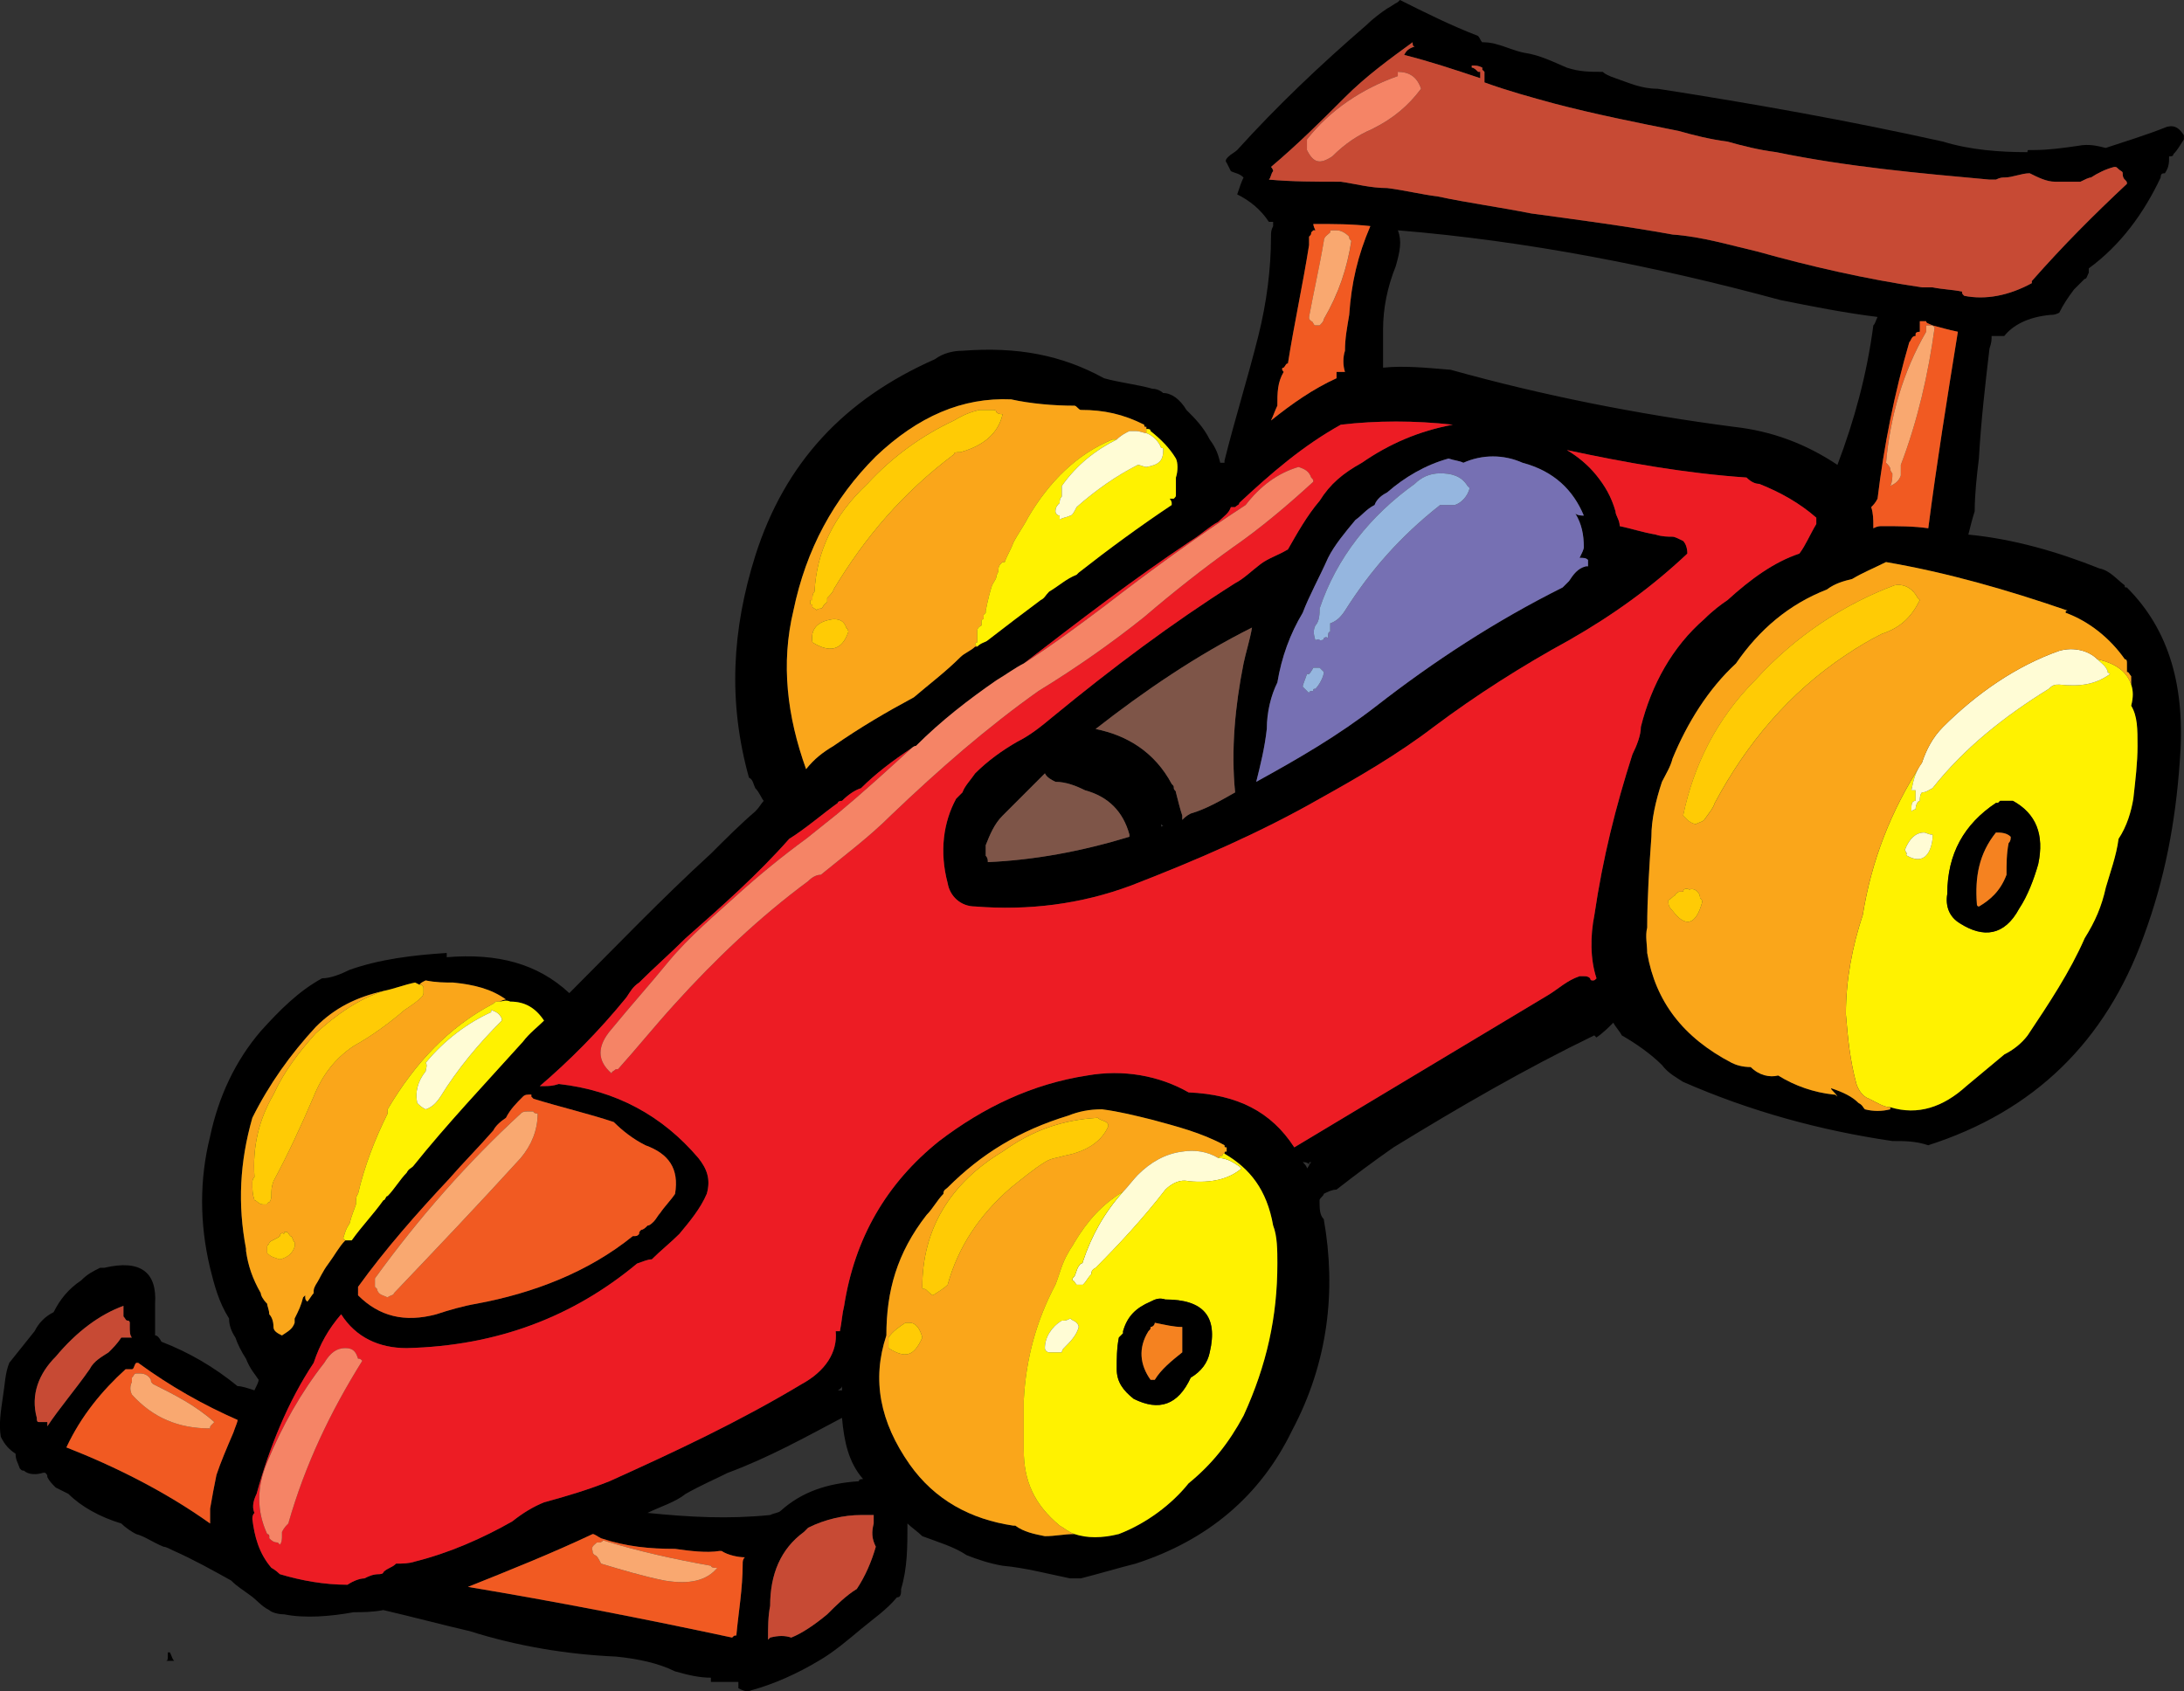 <?xml version="1.0" encoding="utf-8"?>
<!-- Generator: Adobe Illustrator 13.0.0, SVG Export Plug-In . SVG Version: 6.00 Build 14948)  -->
<svg version="1.2" baseProfile="tiny" id="Layer_1" xmlns="http://www.w3.org/2000/svg" xmlns:xlink="http://www.w3.org/1999/xlink"
	 x="0px" y="0px" width="103.341px" height="80.042px" viewBox="0 0 103.341 80.042" xml:space="preserve">
<rect x="0" y="0" width="103.341" height="80.042" fill="#333333" stroke="none"/>
<g>
	<path d="M66.242,0c-0.101,0.1-0.101,0.1-0.101,0.1c-0.199,0.1-0.3,0.2-0.5,0.3c-0.3,0.2-0.699,0.5-1,0.8
		c-2.199,1.9-4.199,3.8-6.1,5.9c-0.1,0.1-0.3,0.2-0.4,0.3c-0.1,0.1-0.199,0.2-0.1,0.3c0.1,0.2,0.1,0.2,0.2,0.4
		c0.2,0.1,0.399,0.1,0.6,0.3l0,0c-0.1,0.2-0.2,0.5-0.3,0.8c0.6,0.3,1.1,0.7,1.5,1.3c0.1,0,0.1,0,0.2,0c0,0.1,0,0.1,0,0.2
		c-0.101,0-0.101,0,0,0c-0.101,0.2-0.101,0.3-0.101,0.5c0,1.5-0.199,3.1-0.6,4.7c-0.5,2-1.1,3.9-1.6,5.9c0,0,0,0,0,0.1l0,0h-0.101
		c0,0,0,0-0.1,0c-0.101-0.4-0.2-0.7-0.5-1.1c-0.3-0.6-0.7-1-1.101-1.4c-0.3-0.5-0.699-0.8-1.1-0.8c-0.1-0.1-0.3-0.2-0.5-0.2
		c-0.7-0.2-1.6-0.3-2.3-0.5c-2-1.1-4.1-1.5-6.7-1.3c-0.4,0-0.9,0.1-1.3,0.4c-4.3,1.9-7.1,4.9-8.5,9.3c-1.1,3.5-1.3,6.9-0.3,10.5
		c0.2,0.1,0.2,0.3,0.3,0.5c0.2,0.2,0.3,0.5,0.4,0.6c-0.1,0.1-0.2,0.3-0.4,0.5c-0.7,0.6-1.4,1.3-2.1,2c-2.3,2.1-4.5,4.4-6.7,6.6
		c-1.5-1.399-3.4-1.899-5.8-1.699c0-0.101,0-0.101,0-0.101c0-0.1,0-0.1,0-0.1c-1.6,0.1-3.2,0.3-4.6,0.8c-0.4,0.2-0.9,0.4-1.3,0.4
		c-1.1,0.6-2,1.5-2.9,2.5c-1.2,1.399-2,3.1-2.4,5c-0.5,2-0.5,4.1,0,6.199c0.2,0.801,0.4,1.601,0.9,2.4c0,0.3,0.1,0.6,0.3,0.9
		c0.1,0.3,0.3,0.699,0.5,1c0.2,0.5,0.4,0.699,0.6,1c0,0.1-0.1,0.3-0.2,0.5c-0.3-0.101-0.6-0.2-0.8-0.2c-1.1-0.9-2.3-1.601-3.6-2.101
		c-0.1-0.199-0.2-0.3-0.3-0.3c0-0.1,0-0.2,0-0.2c0-0.199,0-0.5,0-0.6s0-0.3,0-0.4c0-0.1,0-0.199,0-0.199s0,0,0-0.101
		c0.1-1.5-0.7-2.1-2.4-1.7c0,0-0.1,0-0.2,0c-0.4,0.2-0.6,0.301-0.9,0.601c-0.6,0.399-1,0.899-1.3,1.5c-0.4,0.2-0.7,0.5-0.9,0.899
		c-0.4,0.5-0.8,1-1.2,1.5c-0.2,0.5-0.2,1-0.3,1.601c-0.1,0.7-0.2,1.3-0.1,1.899c0.2,0.4,0.4,0.601,0.7,0.801
		c0,0.3,0.1,0.399,0.2,0.699c0.1,0.101,0.1,0.101,0.2,0.101c0.2,0.2,0.6,0.2,0.9,0.1c0.1,0,0.1,0,0.1,0c0.1,0.101,0.1,0.101,0.1,0.2
		c0.1,0.2,0.2,0.3,0.4,0.5c0.2,0.1,0.4,0.2,0.6,0.3c0.6,0.601,1.5,1.101,2.5,1.4c0.2,0.2,0.5,0.399,0.7,0.5
		c0.4,0.1,0.8,0.399,1.3,0.6c0.1,0,0.3,0.101,0.5,0.2c0.9,0.4,1.8,0.9,2.7,1.4c0.3,0.3,0.5,0.399,0.9,0.699c0.3,0.2,0.5,0.5,0.9,0.7
		c0.1,0.101,0.4,0.2,0.7,0.2c1,0.2,2.2,0.1,3.3-0.1c0.4,0,0.9,0,1.4-0.101c1.3,0.3,2.8,0.7,4.1,1c2.2,0.7,4.6,1.101,6.9,1.2
		c1,0.1,2,0.3,2.8,0.7c0.7,0.2,1.2,0.3,1.7,0.3l0,0c0,0.1,0,0.2,0,0.2c0.2,0,0.3,0,0.3,0c0.3,0,0.7,0,1,0v0.1c0,0.101,0,0.2,0,0.2
		c0.2,0.1,0.4,0.2,0.6,0.1c1.1-0.3,2.2-0.8,3.2-1.399c0.7-0.4,1.4-1,2-1.5c0.6-0.5,1.2-0.9,1.7-1.5c0.2,0,0.2-0.2,0.2-0.4
		c0.3-1,0.3-2,0.3-3.1c0.2,0.2,0.5,0.399,0.7,0.6c0.8,0.3,1.5,0.5,2.1,0.9c0.5,0.2,1.1,0.399,1.7,0.5c1.1,0.1,2.2,0.399,3.2,0.6
		c0.2,0,0.3,0,0.5,0c0.8-0.2,1.8-0.5,2.6-0.7c3.399-1.1,5.899-3.199,7.399-6.3c1.7-3.2,2.101-6.6,1.5-10
		c-0.199-0.2-0.199-0.5-0.199-0.899c0-0.101,0.199-0.2,0.199-0.301c0.2-0.1,0.4-0.199,0.601-0.199c0.899-0.7,1.7-1.301,2.7-2
		c3.1-1.9,6.199-3.7,9.5-5.301c0,0,0,0,0.1,0.101c0.3-0.2,0.6-0.5,0.8-0.7c0.101,0.2,0.3,0.4,0.4,0.6c0.7,0.4,1.399,0.9,1.899,1.4
		c0.301,0.4,0.7,0.6,1,0.8c3.2,1.4,6.5,2.3,9.9,2.8c0.6,0,1.1,0,1.7,0.2c5-1.6,8.399-4.899,10.2-9.899c1-2.7,1.5-5.4,1.699-8.2
		c0.301-3.6-0.5-6.3-2.5-8.3l0,0c-0.1,0-0.1,0-0.1-0.1c-0.4-0.3-0.7-0.7-1.2-0.8c-2-0.8-4.1-1.4-6.2-1.6
		c0.101-0.4,0.2-0.8,0.301-1.1c0-0.8,0.1-1.7,0.199-2.5c0.101-1.8,0.301-3.5,0.5-5.2c0.101-0.3,0.101-0.4,0.101-0.6
		c0.2,0,0.399,0,0.5,0c0,0,0,0,0.1,0c0.4-0.5,1.101-0.9,2.2-1c0.1,0,0.2,0,0.4-0.1c0.199-0.4,0.399-0.7,0.699-1.1
		c0.101-0.1,0.301-0.3,0.5-0.5c0.101,0,0.101-0.1,0.2-0.3c0,0,0-0.1,0-0.2c1.5-1.1,2.601-2.6,3.4-4.3c0-0.2,0.1-0.2,0.2-0.2
		c0.199-0.3,0.199-0.5,0.199-0.8c0.101,0,0.2,0,0.2-0.1c0.2-0.2,0.3-0.4,0.5-0.7c0,0,0-0.1,0-0.2c-0.2-0.3-0.399-0.5-0.8-0.4
		c-1,0.4-2,0.7-2.9,1c-0.399-0.1-0.8-0.2-1.3-0.1c-0.7,0.1-1.399,0.2-2.1,0.2c-0.101,0-0.101,0-0.2,0s-0.1,0-0.1,0.1
		c-1.301,0-2.7-0.1-4-0.5c-4.5-1-9-1.8-13.5-2.5c-0.801,0-1.4-0.3-2-0.5c-0.301-0.1-0.5-0.2-0.601-0.3c-0.6,0-1.1,0-1.7-0.2
		c-0.699-0.3-1.3-0.6-2-0.7c-0.5-0.1-0.899-0.3-1.3-0.4c-0.3-0.1-0.6-0.1-0.7-0.1c-0.1-0.1-0.1-0.2-0.199-0.3
		C68.641,1.2,67.442,0.6,66.242,0z M66.942,2.2c-0.301,0.1-0.4,0.2-0.5,0.4c1.199,0.3,2.399,0.7,3.6,1.1V3.6c0,0,0-0.1,0-0.2
		c0,0,0,0-0.1,0c-0.101-0.1-0.2-0.2-0.301-0.2c0-0.1,0-0.1,0-0.1c0.2,0,0.301,0,0.5,0.1c0,0,0,0,0,0.1
		c0.101,0.1,0.101,0.1,0.101,0.1c0,0.2,0,0.3,0,0.4s0,0.1,0,0.1c1.1,0.4,2.2,0.7,3.3,1c1.9,0.5,3.9,0.9,5.9,1.3
		c0.699,0.2,1.5,0.4,2.3,0.5c0.7,0.2,1.5,0.4,2.3,0.5c3.4,0.7,6.8,1,10.1,1.3c0.101,0,0.301,0,0.301,0c0.199-0.1,0.3-0.1,0.399-0.1
		c0.4,0,0.8-0.2,1.2-0.2c0.4,0.2,0.8,0.4,1.2,0.4c0.399,0,0.8,0,1.2,0c0.199-0.1,0.399-0.2,0.5-0.2c0.3-0.2,0.699-0.4,1.1-0.5
		c0.1,0,0.1,0,0.2,0.1c0.1,0.1,0.2,0.1,0.2,0.2c0,0.1,0,0.2,0.1,0.3s0.1,0.1,0.1,0.2c-1.6,1.5-3,2.9-4.5,4.6c0,0.1,0,0.1,0,0.1
		c-1.1,0.6-2.199,0.8-3.199,0.6c-0.101-0.1-0.101-0.1-0.101-0.2c-0.5-0.1-0.899-0.1-1.399-0.2c-0.101,0-0.301,0-0.5,0
		c-2.7-0.4-5.301-1-7.801-1.7c-1.3-0.3-2.6-0.7-4-0.8c-2.199-0.4-4.5-0.7-6.699-1c-1.5-0.3-3-0.5-4.4-0.8c-0.8-0.1-1.6-0.3-2.4-0.4
		c-0.8,0-1.5-0.2-2.199-0.3c-1.2,0-2.301,0-3.4-0.1c0.1-0.1,0.1-0.3,0.2-0.4c0,0,0-0.1-0.101-0.2l0,0c1.301-1.1,2.4-2.2,3.5-3.3
		c1-1,2.101-1.8,3.2-2.6C66.841,2.1,66.841,2.2,66.942,2.2z M11.941,52.9c0.8-1.6,1.8-3,3-4.3c0.9-0.9,1.9-1.4,3.2-1.7
		c0.5-0.1,1-0.3,1.5-0.4c0,0,0,0,0.2,0.101c0.1-0.101,0.1-0.101,0.3-0.2c0.5,0.1,0.9,0.1,1.3,0.1c1,0.101,1.8,0.301,2.5,0.801
		c-0.1,0-0.3,0.1-0.3,0.1c0.1,0,0.3-0.1,0.5,0c0.7,0,1.2,0.3,1.6,0.9c-0.3,0.3-0.7,0.6-1,1c-1.8,2-3.6,3.899-5.2,5.899
		c-0.1,0.101-0.2,0.101-0.3,0.3l0,0c-0.3,0.301-0.6,0.801-0.9,1.101c-0.1,0-0.1,0.2-0.2,0.2c-0.5,0.699-1,1.199-1.5,1.899
		c-0.1,0-0.2,0-0.3,0l0,0c-0.3,0.3-0.5,0.7-0.8,1.101c-0.3,0.399-0.4,0.699-0.6,1c-0.1,0.199-0.1,0.199-0.1,0.399
		c-0.1,0.101-0.2,0.3-0.3,0.4c-0.1-0.101-0.1-0.101-0.1-0.3l-0.1,0.1c-0.1,0.4-0.2,0.6-0.4,1c0,0.1,0,0.1,0,0.1V62.6
		c-0.1,0.3-0.3,0.399-0.6,0.6c-0.2-0.1-0.4-0.2-0.4-0.399c0-0.301-0.1-0.5-0.2-0.601c0-0.2-0.1-0.399-0.1-0.5
		c-0.2-0.2-0.3-0.399-0.3-0.5c-0.4-0.7-0.6-1.3-0.7-2v-0.1C11.242,57,11.341,55,11.941,52.9z M24.742,51.9c0.1-0.1,0.2-0.1,0.4-0.1
		c0-0.101,0-0.101,0.1-0.2c-0.1,0.1-0.1,0.1-0.1,0.2v0.1l0.1,0.1c1.3,0.4,2.6,0.7,3.8,1.101c0.4,0.399,0.9,0.8,1.5,1.1
		c1.1,0.4,1.6,1.101,1.4,2.3c-0.2,0.301-0.5,0.601-0.7,0.9c-0.1,0.1-0.2,0.3-0.3,0.4c-0.1,0.1-0.2,0.199-0.3,0.199
		c-0.1,0.101-0.2,0.2-0.3,0.2c-0.1,0.101-0.1,0.101-0.1,0.2c-0.1,0.1-0.1,0.1-0.3,0.1c-2.1,1.7-4.7,2.7-7.4,3.2
		c-0.6,0.101-1.3,0.3-1.9,0.5c-1.5,0.4-2.7,0.101-3.7-0.899c0-0.2,0-0.301,0-0.4c1.3-1.8,2.8-3.5,4.3-5.1
		c0.7-0.801,1.4-1.5,2.1-2.301c0.1-0.199,0.3-0.399,0.6-0.6C24.142,52.5,24.441,52.2,24.742,51.9z M25.742,51.4c-0.1,0-0.1,0-0.2,0
		c1.4-1.2,2.8-2.6,4.1-4.2c0.2-0.3,0.3-0.5,0.6-0.7c0.7-0.699,1.5-1.399,2.2-2.1c1.7-1.5,3.4-3,4.9-4.7c0.8-0.5,1.6-1.2,2.3-1.7
		c0-0.1,0.2-0.1,0.2-0.1c0.3-0.3,0.6-0.5,0.9-0.6c0.7-0.7,1.5-1.3,2.4-1.9c0,0,0.1-0.1,0.2-0.1c1.2-1.2,2.5-2.2,3.8-3.1
		c0.5-0.3,0.9-0.6,1.3-0.8c2.6-2,5.2-4,7.9-5.8c0.5-0.3,0.9-0.7,1.3-0.9c0.301-0.3,0.5-0.4,0.601-0.7h0.2
		c0.1-0.1,0.199-0.1,0.199-0.2c1.5-1.4,3-2.7,4.801-3.7c1.699-0.2,3.5-0.2,5.3,0c-1.601,0.3-3,0.9-4.3,1.8c-0.9,0.5-1.5,1-2,1.8
		c-0.601,0.7-1.101,1.6-1.5,2.3c-0.5,0.3-0.9,0.4-1.301,0.7c-0.399,0.3-0.8,0.7-1.199,0.9c-3,1.9-5.801,4-8.601,6.3
		c-0.6,0.5-1.1,0.9-1.7,1.2c-0.7,0.4-1.4,0.9-2,1.5c-0.2,0.3-0.5,0.6-0.6,0.9l0,0c-0.1,0.1-0.2,0.2-0.3,0.3c-0.6,1.1-0.8,2.5-0.4,4
		c0.1,0.6,0.6,1.1,1.3,1.1c2.5,0.2,5-0.1,7.4-1c3.1-1.2,6.1-2.5,8.9-4.1c1.8-1,3.699-2.1,5.399-3.4c2-1.5,4.2-2.9,6.4-4.1
		c2.1-1.2,3.899-2.5,5.6-4.1c0-0.3-0.1-0.5-0.2-0.6c-0.199-0.1-0.399-0.2-0.5-0.2c-0.199,0-0.5,0-0.8-0.1c-0.6-0.1-1.2-0.3-1.7-0.4
		c0-0.3-0.199-0.5-0.199-0.7c-0.2-0.7-0.5-1.2-0.9-1.7s-0.9-0.9-1.4-1.2c2.801,0.6,5.601,1.1,8.5,1.3c0.2,0.2,0.4,0.3,0.601,0.3
		c1,0.4,1.899,0.9,2.7,1.6c0,0.1,0,0.2,0,0.3c-0.301,0.5-0.5,1-0.801,1.4c-1.199,0.4-2.3,1.2-3.399,2.2c-0.3,0.2-0.7,0.5-1.101,0.9
		c-1.5,1.3-2.5,3.1-3,5.1c0,0.4-0.199,0.9-0.399,1.3c-0.8,2.5-1.4,4.9-1.8,7.601c-0.2,1-0.2,2.1,0.1,3c-0.1,0.1-0.1,0.1-0.2,0.1
		c-0.1,0-0.1-0.1-0.1-0.1c-0.101-0.101-0.2-0.101-0.3-0.101c0,0-0.101,0-0.2,0c-0.601,0.2-1,0.601-1.5,0.9c-4,2.399-8,4.8-12,7.2
		c-1.101-1.7-2.7-2.5-5-2.601c-1.4-0.8-3.101-1.1-4.8-0.8c-2.6,0.4-4.9,1.5-7,3.1c-2.5,2-4,4.601-4.5,7.801
		c-0.1,0.399-0.1,0.699-0.2,1.199c-0.1,0-0.1,0-0.2,0c0.1,1-0.5,1.9-1.6,2.5c-3,1.801-6,3.2-9.1,4.601c-1,0.399-2,0.7-3.1,1
		c-0.5,0.2-1,0.5-1.5,0.899c-1.4,0.801-3,1.5-4.6,1.9c-0.3,0.1-0.6,0.1-0.9,0.1c-0.2,0.2-0.4,0.2-0.6,0.4l0,0c0,0.1-0.2,0.1-0.2,0.1
		c-0.3,0-0.5,0.101-0.7,0.2c-0.2,0-0.5,0.101-0.8,0.3c-1.1,0-2.2-0.199-3.2-0.5c-0.2-0.199-0.4-0.3-0.4-0.3
		c-0.6-0.7-0.8-1.5-0.9-2.3c0-0.1,0-0.2,0.1-0.3c-0.1-0.2-0.1-0.5,0.1-0.9c0.6-2.2,1.5-4.399,2.7-6.2c0.3-0.899,0.7-1.6,1.3-2.3
		c0.7,1.101,1.8,1.601,3.1,1.601c4.3-0.101,7.9-1.5,10.9-4c0.3-0.101,0.5-0.2,0.7-0.2c0.4-0.4,0.9-0.8,1.3-1.2
		c0.5-0.6,1-1.2,1.3-1.9c0.2-0.699,0-1.199-0.4-1.699c-1.7-2-3.9-3.2-6.6-3.5C26.142,51.4,25.941,51.4,25.742,51.4z M32.441,70.7
		c0.7-0.399,1.4-0.7,2-1c1.9-0.7,3.7-1.7,5.4-2.6c0.1,1.1,0.3,2.1,1,2.899c-0.1,0-0.2,0-0.2,0.101c-1.5,0.1-2.7,0.5-3.7,1.399
		c-0.1,0.101-0.3,0.101-0.5,0.2c-2,0.2-3.8,0.101-5.8-0.1C31.242,71.3,31.941,71.1,32.441,70.7z M34.142,73.4
		c0.3,0.2,0.8,0.3,1.1,0.3c-0.1,0.101-0.1,0.2-0.1,0.3c0,1.2-0.2,2.301-0.3,3.4c-0.1,0-0.1,0-0.2,0.1l0,0
		c-4.2-0.899-8.3-1.699-12.5-2.399c2-0.8,4-1.601,5.9-2.5c0.1,0,0.2,0.1,0.4,0.2c1.2,0.399,2.3,0.5,3.5,0.5l0,0
		c0.7,0.1,1.5,0.199,2.1,0.1H34.142z M36.441,77.5c0,0,0,0-0.1,0.101c0-0.601,0-1.101,0.1-1.601c0-1.5,0.5-2.699,1.6-3.5
		c0.1-0.1,0.1-0.1,0.2-0.199c0.8-0.4,1.7-0.601,2.5-0.601c0.1,0,0.1,0,0.1,0c0.1,0,0.3,0,0.5,0l0,0c0,0.101,0,0.2,0,0.4
		c-0.1,0.399-0.1,0.7,0.1,1.1c-0.2,0.7-0.5,1.4-0.9,2c-0.5,0.3-1,0.8-1.4,1.2c-0.6,0.5-1.2,0.9-1.7,1.1
		C37.142,77.4,36.841,77.4,36.441,77.5z M13.242,63.8L13.242,63.8L13.242,63.8L13.242,63.8z M11.242,67.2c0,0.101-0.1,0.3-0.2,0.601
		c-0.3,0.699-0.6,1.399-0.8,2c-0.1,0.5-0.2,1-0.3,1.6c0,0.2,0,0.4,0,0.7c-2.1-1.5-4.5-2.7-6.8-3.601c0.7-1.5,1.7-2.699,2.8-3.699
		c0.2,0,0.3,0,0.3,0c0.1,0,0.1-0.2,0.2-0.301c0,0,0,0,0.1,0C8.042,65.6,9.642,66.5,11.242,67.2z M5.841,62.2
		c0,0.101,0,0.101,0,0.101c0.1,0.1,0.1,0.199,0.2,0.199s0.1,0.101,0.1,0.101c0,0.1,0,0.2,0,0.2c0,0.199,0,0.399,0.1,0.5
		c-0.1,0-0.3,0-0.4,0c0,0,0,0-0.1,0c-0.2,0.3-0.4,0.5-0.6,0.699c-0.3,0.2-0.7,0.4-0.9,0.801c-0.7,1-1.4,1.8-2,2.699
		c0,0,0-0.1,0-0.199c-0.1,0-0.2,0-0.4,0l0,0c-0.1,0-0.1-0.101-0.1-0.2c-0.3-1.101,0.1-2.101,0.9-2.9c1-1.2,2.1-2,3.2-2.399
		C5.841,62,5.841,62,5.841,62.2z M100.841,32c0,0.1,0,0.3,0,0.4c0.101,0.3,0.101,0.6,0,1c0.3,0.5,0.3,1.1,0.3,1.9
		c0,0.8-0.1,1.6-0.199,2.5c-0.101,0.6-0.301,1.3-0.7,1.9c-0.101,0.8-0.4,1.601-0.601,2.3c-0.199,0.9-0.5,1.601-1,2.4
		c-0.699,1.6-1.699,3.1-2.699,4.6c-0.301,0.4-0.7,0.7-1.101,0.9c-0.6,0.5-1.2,1-1.8,1.5c-1.1,1-2.3,1.4-3.6,1v0.1
		c-0.4,0.101-0.801,0.101-1.2,0c-0.101-0.1-0.101-0.199-0.3-0.3c-0.301-0.3-0.7-0.5-1.301-0.7l0,0c0,0.101,0.2,0.2,0.301,0.4
		c-0.101-0.1-0.101-0.1-0.2-0.1c-0.9-0.101-1.8-0.4-2.601-0.9c-0.399,0.1-0.899,0-1.3-0.4c-0.399,0-0.7-0.1-0.899-0.199
		c-2.301-1.2-3.601-2.9-4-5.2c0-0.4-0.101-0.8,0-1.2c0-1.4,0.1-2.9,0.199-4.3c0-0.8,0.2-1.7,0.5-2.6c0.2-0.4,0.4-0.7,0.5-1.1
		c0.7-1.7,1.7-3.3,3-4.5c1.101-1.6,2.5-2.8,4.301-3.5c0.399-0.3,0.8-0.4,1.199-0.5c0.5-0.3,1-0.5,1.601-0.8
		c2.899,0.5,5.7,1.3,8.6,2.3c-0.1,0-0.1,0-0.1,0.1c1.1,0.4,2.1,1.2,2.8,2.2c0.1,0,0.1,0.1,0.1,0.2s0,0.2,0,0.4
		C100.742,31.8,100.742,31.9,100.841,32z M91.442,15.4c0.399,0.1,0.699,0.2,1.199,0.3c-0.5,3.1-1,6.2-1.399,9.3
		c-0.7-0.1-1.4-0.1-2.2-0.1c-0.1,0-0.2,0-0.4,0.1c0-0.1,0-0.1,0-0.1c0-0.3,0-0.6-0.1-0.9c0.1-0.1,0.2-0.2,0.3-0.4
		c0.3-2.5,0.8-5,1.5-7.4c0.101-0.1,0.101-0.3,0.3-0.3c0-0.1,0-0.1,0-0.1c0-0.1,0.2-0.1,0.2-0.1c0-0.1,0-0.3,0-0.5
		c0.101,0,0.101,0,0.3,0C91.141,15.3,91.242,15.3,91.442,15.4z M88.841,15c-0.1,0.2-0.1,0.3-0.2,0.4c-0.3,2.3-0.899,4.5-1.699,6.6
		c-1.5-1-3.101-1.6-4.9-1.8c-4.6-0.6-9.1-1.5-13.4-2.7c-1.199-0.1-2.199-0.2-3.199-0.1c0-0.1,0-0.2,0-0.2c0-0.6,0-1.1,0-1.6
		c0-1,0.199-2,0.6-3c0.2-0.7,0.3-1.2,0.1-1.7c6.101,0.5,12.2,1.7,18.101,3.3C85.742,14.5,87.242,14.8,88.841,15z M64.841,10.7
		c-0.6,1.4-0.899,2.7-1,4.2c-0.1,0.6-0.2,1.1-0.2,1.7c-0.1,0.3-0.1,0.7,0,1c-0.199,0-0.199,0-0.399,0c0,0.1,0,0.2,0,0.3
		c-1.101,0.5-2.101,1.2-3.101,2c0.101-0.2,0.2-0.5,0.301-0.7c0-0.6,0-1.1,0.3-1.6c-0.101-0.1-0.101-0.2,0-0.2
		c0.1-0.1,0.1-0.2,0.2-0.2c0.3-1.9,0.699-3.7,1-5.6c0-0.1,0-0.3,0-0.4c0.1-0.1,0.1-0.1,0.1-0.2c0.1-0.1,0.1-0.1,0.1-0.1h0.101
		c-0.101-0.2-0.101-0.3-0.101-0.3C63.141,10.6,63.942,10.6,64.841,10.7z M65.042,23.9c0.1-0.3,0.4-0.5,0.6-0.6
		c0.801-0.7,1.801-1.3,2.9-1.6c0.3,0.1,0.5,0.1,0.7,0.2c0.899-0.4,1.899-0.4,2.8,0c1.5,0.4,2.4,1.3,2.9,2.5
		c-0.101,0-0.301,0-0.4-0.1c0.3,0.5,0.4,1,0.4,1.6c0,0.1-0.101,0.3-0.2,0.5c0.2,0,0.3,0,0.399,0.1v0.1c0,0.1,0,0.1,0,0.2h-0.1
		c-0.4,0.1-0.6,0.4-0.8,0.7c-0.101,0.1-0.3,0.3-0.3,0.3c-3.2,1.6-6.101,3.5-8.801,5.6c-1.8,1.4-3.699,2.5-5.699,3.6
		c0.199-0.8,0.399-1.6,0.5-2.5c0-0.8,0.199-1.6,0.5-2.2l0,0c0.199-1.2,0.6-2.3,1.199-3.3c0.301-0.8,0.801-1.7,1.2-2.6
		c0.3-0.6,0.8-1.2,1.3-1.8C64.442,24.4,64.641,24.1,65.042,23.9z M59.242,29.7c-0.101,0.6-0.3,1.2-0.4,1.7
		c-0.399,2-0.6,4.1-0.399,6.1c-0.7,0.4-1.4,0.8-2.101,1c-0.2,0.1-0.3,0.2-0.399,0.3c0-0.1,0-0.1,0-0.2c-0.101-0.3-0.2-0.7-0.301-1.1
		c0-0.1-0.1-0.1-0.1-0.2s0-0.1-0.1-0.2c-0.801-1.5-2.101-2.3-3.601-2.6C54.141,32.7,56.641,31,59.242,29.7z M50.841,19.2
		c0.1,0,0.2,0.2,0.3,0.2c1.1,0,2,0.2,3,0.7c0,0.1,0,0.1,0.101,0.1c0,0,0,0,0,0.1c0.1,0,0.2,0,0.2,0.1c0.5,0.4,0.899,0.8,1.199,1.3
		c0.101,0.2,0.101,0.6,0,0.9c0,0,0,0.2,0,0.3c0,0,0,0,0,0.1s0,0.2,0,0.2c0,0.1,0,0.2,0,0.2c0,0.1,0,0.1-0.1,0.2c-0.1,0-0.1,0-0.2,0
		c0.101,0.1,0.101,0.2,0.101,0.2s0,0,0,0.1c-1.5,1-3,2.1-4.4,3.2c-0.1,0.1-0.1,0.1-0.1,0.1c-0.5,0.2-0.8,0.5-1.3,0.8
		c-0.2,0.2-0.2,0.3-0.4,0.4c-0.8,0.6-1.6,1.2-2.5,1.9c-0.1,0.1-0.3,0.1-0.5,0.3l0,0c-0.1,0-0.1,0-0.1,0c-0.2,0.2-0.5,0.3-0.7,0.5
		c-0.7,0.7-1.5,1.3-2.2,1.9c-1.3,0.7-2.5,1.4-3.8,2.3c-0.5,0.3-0.9,0.6-1.3,1.1c-0.9-2.5-1.2-5-0.6-7.5c0.6-2.9,1.9-5.3,3.9-7.3
		c2-1.9,4.1-2.8,6.4-2.7C48.742,19.1,49.841,19.2,50.841,19.2z M53.442,39.5c0,0.1,0,0.1,0,0.1c-2.3,0.7-4.5,1.1-6.7,1.2
		c0-0.101,0-0.2-0.1-0.301c0-0.1,0-0.1,0-0.2s0-0.2,0-0.3c0.2-0.5,0.4-1,0.8-1.4c0.7-0.7,1.3-1.3,2-2c0.1,0.2,0.3,0.3,0.5,0.4
		c0.5,0,1,0.2,1.4,0.4C52.442,37.7,53.141,38.4,53.442,39.5z M54.942,39.2c0-0.1,0-0.2,0-0.2s0,0,0.1,0.1
		C54.942,39.1,54.942,39.1,54.942,39.2z M44.642,56.5c0-0.199,0.1-0.199,0.2-0.3c1.6-1.6,3.4-2.7,5.7-3.399
		c0.5-0.2,1-0.301,1.6-0.301c0.801,0.101,1.601,0.301,2.4,0.5c1.1,0.301,2.3,0.601,3.4,1.2c0,0.101,0,0.101,0.1,0.101
		c0,0,0,0.1,0,0.199c-0.1,0-0.1,0-0.1,0.101l0,0c1.199,0.7,2,1.7,2.3,3.399c0.2,0.5,0.2,1.2,0.2,1.801c0,2.5-0.5,4.8-1.601,7.199
		c-0.7,1.301-1.5,2.301-2.6,3.2c-0.8,1-2,1.9-3.3,2.4c-0.801,0.2-1.5,0.2-2.101,0c-0.5,0-0.9,0.1-1.4,0.1c-0.5-0.1-1-0.2-1.4-0.5
		c-0.1,0-0.1,0-0.1,0c-2-0.3-3.7-1.2-4.9-2.899c-1.4-2-1.8-4-1.1-6.101c0-2.1,0.5-3.899,1.9-5.7
		C44.142,57.2,44.341,56.8,44.642,56.5z M61.942,55.1c0-0.101,0-0.101,0.1-0.101c-0.1,0.101-0.1,0.2-0.2,0.301
		c0-0.101-0.1-0.2-0.2-0.301C61.742,55,61.841,55,61.942,55.1z M39.841,65.8h-0.2c0,0,0.2-0.101,0.2-0.2
		C39.841,65.7,39.841,65.7,39.841,65.8z"/>
	<path fill="#C74A34" d="M66.442,2.6c0.1-0.2,0.199-0.3,0.5-0.4c-0.101,0-0.101-0.1-0.101-0.2c-1.1,0.8-2.2,1.6-3.2,2.6
		c-1.1,1.1-2.199,2.2-3.5,3.3l0,0c0.101,0.1,0.101,0.2,0.101,0.2c-0.101,0.1-0.101,0.3-0.2,0.4c1.1,0.1,2.2,0.1,3.4,0.1
		c0.699,0.1,1.399,0.3,2.199,0.3c0.801,0.1,1.601,0.3,2.4,0.4c1.4,0.3,2.9,0.5,4.4,0.8c2.199,0.3,4.5,0.6,6.699,1
		c1.4,0.1,2.7,0.5,4,0.8c2.5,0.7,5.101,1.3,7.801,1.7c0.199,0,0.399,0,0.5,0c0.5,0.1,0.899,0.1,1.399,0.2c0,0.1,0,0.1,0.101,0.2
		c1,0.2,2.1,0,3.199-0.6c0,0,0,0,0-0.1c1.5-1.7,2.9-3.1,4.5-4.6c0-0.1,0-0.1-0.1-0.2s-0.1-0.2-0.1-0.3c0-0.1-0.101-0.1-0.2-0.2
		c-0.101-0.1-0.101-0.1-0.2-0.1c-0.4,0.1-0.8,0.3-1.1,0.5c-0.101,0-0.301,0.1-0.5,0.2c-0.4,0-0.801,0-1.2,0c-0.4,0-0.8-0.2-1.2-0.4
		c-0.4,0-0.8,0.2-1.2,0.2c-0.1,0-0.2,0-0.399,0.1c0,0-0.2,0-0.301,0c-3.3-0.3-6.699-0.6-10.1-1.3c-0.8-0.1-1.6-0.3-2.3-0.5
		c-0.8-0.1-1.601-0.3-2.3-0.5c-2-0.4-4-0.8-5.9-1.3c-1.1-0.3-2.2-0.6-3.3-1c0,0,0,0,0-0.1s0-0.2,0-0.4c0,0,0,0-0.101-0.1
		c0-0.1,0-0.1,0-0.1c-0.199-0.1-0.3-0.1-0.5-0.1c0,0,0,0,0,0.1c0.101,0,0.2,0.1,0.301,0.2c0.1,0,0.1,0,0.1,0c0,0.1,0,0.2,0,0.2v0.1
		C68.841,3.3,67.641,2.9,66.442,2.6z M61.841,7.1c0-0.2,0-0.4,0-0.5c1.101-1.4,2.601-2.4,4.3-3V3.4c0.5,0,0.9,0.2,1.101,0.8l0,0
		c-0.601,0.8-1.3,1.4-2.3,1.9c-0.7,0.3-1.301,0.7-1.9,1.3C62.442,7.8,62.141,7.7,61.841,7.1z"/>
	<path fill="#F58466" d="M61.841,6.6c0,0.1,0,0.3,0,0.5c0.3,0.6,0.601,0.7,1.2,0.3c0.6-0.6,1.2-1,1.9-1.3c1-0.5,1.699-1.1,2.3-1.9
		l0,0c-0.2-0.6-0.601-0.8-1.101-0.8v0.2C64.442,4.2,62.942,5.2,61.841,6.6z"/>
	<path fill="#FAA61A" d="M12.941,51.8c0.5-1.101,1.2-2,2-2.9c1-0.9,2-1.6,3.2-2c-1.3,0.3-2.3,0.8-3.2,1.7c-1.2,1.3-2.2,2.7-3,4.3
		c-0.6,2.1-0.7,4.1-0.3,6.2v0.1c0.1,0.7,0.3,1.3,0.7,2c0,0.101,0.1,0.3,0.3,0.5c0,0.101,0.1,0.3,0.1,0.5
		c0.1,0.101,0.2,0.3,0.2,0.601c0,0.199,0.2,0.3,0.4,0.399c0.3-0.2,0.5-0.3,0.6-0.6V62.5c0,0,0,0,0-0.1c0.2-0.4,0.3-0.6,0.4-1
		l0.1-0.1c0,0.199,0,0.199,0.1,0.3c0.1-0.101,0.2-0.3,0.3-0.4c0-0.2,0-0.2,0.1-0.399c0.2-0.301,0.3-0.601,0.6-1
		c0.3-0.4,0.5-0.801,0.8-1.101c-0.1-0.1-0.1-0.1-0.1-0.1c0.1-0.3,0.1-0.4,0.3-0.7c0.1-0.4,0.2-0.6,0.3-0.9c0-0.199,0-0.399,0.1-0.5
		c0.3-1.3,0.8-2.6,1.4-3.8c0-0.1,0-0.1,0-0.2l0,0c1.3-2.199,2.9-3.899,5-5c0.1-0.1,0.1-0.1,0.3-0.1c0,0,0.2-0.1,0.3-0.1
		c-0.7-0.5-1.5-0.7-2.5-0.801c-0.4,0-0.8,0-1.3-0.1c-0.2,0.1-0.2,0.1-0.3,0.2h0.1c0.1,0.1,0.1,0.1,0.1,0.2c0,0,0,0.1,0,0.199
		c0,0,0,0.101-0.1,0.2c-0.2,0.2-0.5,0.4-0.8,0.601c-0.7,0.6-1.5,1.199-2.4,1.699c-0.9,0.601-1.5,1.4-1.9,2.4c-0.6,1.4-1.2,2.7-1.9,4
		c-0.1,0.3-0.1,0.4-0.1,0.7c0,0,0,0.2-0.1,0.3c0,0-0.1,0-0.1,0.1c-0.1,0-0.2,0-0.2,0c-0.2,0-0.3-0.199-0.4-0.199
		c-0.1-0.301-0.1-0.5-0.1-0.801c0-0.1,0-0.199,0.1-0.3C11.941,54.3,12.242,53,12.941,51.8z M13.542,58.3c0.1,0,0.1,0.1,0.2,0.199
		c0.1,0,0.1,0.2,0.2,0.301c0,0.1,0,0.1,0,0.199c-0.1,0.301-0.3,0.5-0.7,0.601c-0.3-0.101-0.4-0.101-0.6-0.3c0-0.101,0-0.301,0-0.301
		c0-0.1,0.1-0.1,0.1-0.199c0.1-0.101,0.4-0.2,0.5-0.301c0-0.1,0.1-0.199,0.2-0.1C13.441,58.3,13.441,58.3,13.542,58.3z"/>
	<path fill="#FFCB05" d="M13.742,58.5c-0.1-0.1-0.1-0.199-0.2-0.199s-0.1,0-0.1,0.1c-0.1-0.1-0.2,0-0.2,0.1
		c-0.1,0.101-0.4,0.2-0.5,0.301c0,0.1-0.1,0.1-0.1,0.199c0,0,0,0.2,0,0.301c0.2,0.199,0.3,0.199,0.6,0.3
		c0.4-0.101,0.6-0.3,0.7-0.601c0-0.1,0-0.1,0-0.199C13.841,58.7,13.841,58.5,13.742,58.5z"/>
	<path fill="#FFCB05" d="M14.941,48.9c-0.8,0.9-1.5,1.8-2,2.9c-0.7,1.199-1,2.5-0.9,3.899c-0.1,0.101-0.1,0.2-0.1,0.3
		c0,0.301,0,0.5,0.1,0.801c0.1,0,0.2,0.199,0.4,0.199c0,0,0.1,0,0.2,0c0-0.1,0.1-0.1,0.1-0.1c0.1-0.1,0.1-0.3,0.1-0.3
		c0-0.3,0-0.4,0.1-0.7c0.7-1.3,1.3-2.6,1.9-4c0.4-1,1-1.8,1.9-2.4c0.9-0.5,1.7-1.1,2.4-1.699c0.3-0.2,0.6-0.4,0.8-0.601
		c0.1-0.1,0.1-0.2,0.1-0.2c0-0.1,0-0.199,0-0.199c0-0.101,0-0.101-0.1-0.2h-0.1c-0.2-0.101-0.2-0.101-0.2-0.101
		c-0.5,0.101-1,0.301-1.5,0.4C16.941,47.3,15.941,48,14.941,48.9z"/>
	<path fill="#FFF200" d="M23.642,47.4c-0.2,0-0.2,0-0.3,0.1c-2.1,1.101-3.7,2.801-5,5l0,0c0,0.101,0,0.101,0,0.2
		c-0.6,1.2-1.1,2.5-1.4,3.8c-0.1,0.101-0.1,0.301-0.1,0.5c-0.1,0.301-0.2,0.5-0.3,0.9c-0.2,0.3-0.2,0.4-0.3,0.7c0,0,0,0,0.1,0.1l0,0
		c0.1,0,0.2,0,0.3,0c0.5-0.7,1-1.2,1.5-1.899c0.1,0,0.1-0.2,0.2-0.2c0.3-0.3,0.6-0.8,0.9-1.101l0,0c0.1-0.199,0.2-0.199,0.3-0.3
		c1.6-2,3.4-3.899,5.2-5.899c0.3-0.4,0.7-0.7,1-1c-0.4-0.601-0.9-0.9-1.6-0.9C23.941,47.3,23.742,47.4,23.642,47.4z M23.242,47.8
		c0.3,0.1,0.4,0.199,0.5,0.399c0,0.101,0,0.101,0,0.101c-1.1,1.1-2.1,2.3-2.9,3.6c-0.2,0.3-0.4,0.5-0.7,0.6
		c-0.2-0.1-0.3-0.199-0.4-0.3c-0.1-0.5,0-1,0.4-1.5c0-0.1,0.1-0.3,0-0.399c0.9-1.101,2-1.9,3.1-2.4V47.8z"/>
	<path fill="#FFFCD5" d="M23.742,48.2c-0.1-0.2-0.2-0.3-0.5-0.399v0.1c-1.1,0.5-2.2,1.3-3.1,2.4c0.1,0.1,0,0.3,0,0.399
		c-0.4,0.5-0.5,1-0.4,1.5c0.1,0.101,0.2,0.2,0.4,0.3c0.3-0.1,0.5-0.3,0.7-0.6c0.8-1.3,1.8-2.5,2.9-3.6
		C23.742,48.3,23.742,48.3,23.742,48.2z"/>
	<path fill="#F15A22" d="M25.142,51.8c-0.2,0-0.3,0-0.4,0.1c-0.3,0.3-0.6,0.6-0.8,1c-0.3,0.2-0.5,0.4-0.6,0.6
		c-0.7,0.801-1.4,1.5-2.1,2.301c-1.5,1.6-3,3.3-4.3,5.1c0,0.1,0,0.2,0,0.4c1,1,2.2,1.3,3.7,0.899c0.6-0.2,1.3-0.399,1.9-0.5
		c2.7-0.5,5.3-1.5,7.4-3.2c0.2,0,0.2,0,0.3-0.1c0-0.1,0-0.1,0.1-0.2c0.1,0,0.2-0.1,0.3-0.2c0.1,0,0.2-0.1,0.3-0.199
		c0.1-0.101,0.2-0.301,0.3-0.4c0.2-0.3,0.5-0.6,0.7-0.9c0.2-1.199-0.3-1.899-1.4-2.3c-0.6-0.3-1.1-0.7-1.5-1.1
		c-1.2-0.4-2.5-0.7-3.8-1.101l-0.1-0.1V51.8c0-0.101,0-0.101,0.1-0.2C25.142,51.7,25.142,51.7,25.142,51.8z M25.242,52.6
		c0,0.1,0.2,0.1,0.2,0.1c0,0.8-0.3,1.5-0.8,2.101c-2,2.199-4,4.3-6,6.399c0,0.101-0.2,0.101-0.3,0.2c-0.2-0.1-0.3-0.1-0.4-0.2
		c-0.1-0.1-0.1-0.2-0.1-0.2s0,0-0.1-0.1c0-0.1,0-0.2,0-0.3c0-0.101,0-0.101,0-0.101c2.1-2.899,4.4-5.5,6.9-7.8
		c0.1-0.1,0.2-0.1,0.3-0.1l0,0C24.941,52.6,25.142,52.6,25.242,52.6z"/>
	<path fill="#F9A870" d="M25.441,52.7c0,0-0.2,0-0.2-0.1c-0.1,0-0.3,0-0.3,0l0,0c-0.1,0-0.2,0-0.3,0.1c-2.5,2.3-4.8,4.9-6.9,7.8
		c0,0,0,0,0,0.101c0,0.1,0,0.2,0,0.3c0.1,0.1,0.1,0.1,0.1,0.1s0,0.101,0.1,0.2c0.1,0.101,0.2,0.101,0.4,0.2c0.1-0.1,0.3-0.1,0.3-0.2
		c2-2.1,4-4.2,6-6.399C25.142,54.2,25.441,53.5,25.441,52.7z"/>
	<path fill="#ED1C24" d="M31.642,45.5c1-1.199,2.2-2.199,3.3-3.199c1-0.9,2.1-1.801,3.2-2.601c0.5-0.4,1-0.8,1.5-1.2
		c1.2-1,2.3-2,3.5-3.1c-0.9,0.6-1.7,1.2-2.4,1.9c-0.3,0.1-0.6,0.3-0.9,0.6c0,0-0.2,0-0.2,0.1c-0.7,0.5-1.5,1.2-2.3,1.7
		c-1.5,1.7-3.2,3.2-4.9,4.7c-0.7,0.7-1.5,1.4-2.2,2.1c-0.3,0.2-0.4,0.4-0.6,0.7c-1.3,1.601-2.7,3-4.1,4.2c0.1,0,0.1,0,0.2,0
		c0.2,0,0.4,0,0.7-0.1c2.7,0.3,4.9,1.5,6.6,3.5c0.4,0.5,0.6,1,0.4,1.699c-0.3,0.7-0.8,1.301-1.3,1.9c-0.4,0.4-0.9,0.8-1.3,1.2
		c-0.2,0-0.4,0.1-0.7,0.2c-3,2.5-6.6,3.899-10.9,4c-1.3,0-2.4-0.5-3.1-1.601c-0.6,0.7-1,1.4-1.3,2.3c-1.2,1.801-2.1,4-2.7,6.2
		c-0.2,0.4-0.2,0.7-0.1,0.9c-0.1,0.1-0.1,0.2-0.1,0.3c0.1,0.8,0.3,1.6,0.9,2.3c0,0,0.2,0.101,0.4,0.3c1,0.301,2.1,0.5,3.2,0.5
		c0.3-0.199,0.6-0.3,0.8-0.3c0.2-0.1,0.4-0.2,0.7-0.2c0,0,0.2,0,0.2-0.1l0,0c0.2-0.2,0.4-0.2,0.6-0.4c0.3,0,0.6,0,0.9-0.1
		c1.6-0.4,3.2-1.1,4.6-1.9c0.5-0.399,1-0.699,1.5-0.899c1.1-0.3,2.1-0.601,3.1-1c3.1-1.4,6.1-2.8,9.1-4.601c1.1-0.6,1.7-1.5,1.6-2.5
		c0.1,0,0.1,0,0.2,0c0.1-0.5,0.1-0.8,0.2-1.199c0.5-3.2,2-5.801,4.5-7.801c2.1-1.6,4.4-2.699,7-3.1c1.7-0.3,3.4,0,4.8,0.8
		c2.3,0.101,3.899,0.9,5,2.601c4-2.4,8-4.801,12-7.2c0.5-0.3,0.899-0.7,1.5-0.9c0.1,0,0.2,0,0.2,0c0.1,0,0.199,0,0.3,0.101
		c0,0,0,0.1,0.1,0.1c0.101,0,0.101,0,0.2-0.1c-0.3-0.9-0.3-2-0.1-3c0.399-2.7,1-5.101,1.8-7.601c0.2-0.4,0.399-0.9,0.399-1.3
		c0.5-2,1.5-3.8,3-5.1c0.4-0.4,0.801-0.7,1.101-0.9c1.1-1,2.2-1.8,3.399-2.2c0.301-0.4,0.5-0.9,0.801-1.4c0-0.1,0-0.2,0-0.3
		c-0.801-0.7-1.7-1.2-2.7-1.6c-0.2,0-0.4-0.1-0.601-0.3c-2.899-0.2-5.699-0.7-8.5-1.3c0.5,0.3,1,0.7,1.4,1.2s0.7,1,0.9,1.7
		c0,0.2,0.199,0.4,0.199,0.7c0.5,0.1,1.101,0.3,1.7,0.4c0.3,0.1,0.601,0.1,0.8,0.1c0.101,0,0.301,0.1,0.5,0.2
		c0.101,0.1,0.2,0.3,0.2,0.6c-1.7,1.6-3.5,2.9-5.6,4.1c-2.2,1.2-4.4,2.6-6.4,4.1c-1.7,1.3-3.6,2.4-5.399,3.4
		c-2.801,1.6-5.801,2.9-8.9,4.1c-2.4,0.9-4.9,1.2-7.4,1c-0.7,0-1.2-0.5-1.3-1.1c-0.4-1.5-0.2-2.9,0.4-4c0.1-0.1,0.2-0.2,0.3-0.3l0,0
		c0.1-0.3,0.4-0.6,0.6-0.9c0.6-0.6,1.3-1.1,2-1.5c0.6-0.3,1.1-0.7,1.7-1.2c2.8-2.3,5.601-4.4,8.601-6.3c0.399-0.2,0.8-0.6,1.199-0.9
		c0.4-0.3,0.801-0.4,1.301-0.7c0.399-0.7,0.899-1.6,1.5-2.3c0.5-0.8,1.1-1.3,2-1.8c1.3-0.9,2.699-1.5,4.3-1.8
		c-1.8-0.2-3.601-0.2-5.3,0c-1.801,1-3.301,2.3-4.801,3.7c0,0.1-0.1,0.1-0.199,0.2h-0.2c-0.101,0.3-0.3,0.4-0.601,0.7
		c-0.399,0.2-0.8,0.6-1.3,0.9c-2.7,1.8-5.3,3.8-7.9,5.8c1.4-0.9,2.6-1.8,3.8-2.7c2.2-1.7,4.399-3.3,6.7-4.8
		c0.699-0.9,1.5-1.5,2.5-1.8c0.3,0.1,0.5,0.2,0.6,0.5c0.1,0.1,0.1,0.1,0.1,0.2c-1.199,1.1-2.5,2.2-3.8,3.1c-1.399,1-2.8,2.1-4.2,3.3
		c-1.5,1.2-3.2,2.4-5,3.5c-2.4,1.7-4.7,3.7-7,5.9c-1,1-2.2,1.899-3.3,2.8c-0.2,0-0.4,0.1-0.6,0.3c-2.3,1.7-4.4,3.7-6.3,5.8
		c-1,1.101-1.8,2.101-2.7,3.101c-0.1,0-0.1,0-0.1,0c-0.1,0.1-0.2,0.1-0.2,0.2c-0.7-0.601-0.7-1.301,0-2.101
		C29.841,47.6,30.742,46.6,31.642,45.5z M16.941,64.3c0.1,0,0.1,0,0.2,0.1c-1.5,2.4-2.7,4.9-3.5,7.7c-0.1,0.1-0.2,0.2-0.3,0.399
		c0,0,0,0.101,0,0.2c0,0.101,0,0.3-0.1,0.4c0,0,0,0-0.1-0.101c-0.2,0-0.3-0.1-0.4-0.199V72.7c0-0.1-0.1-0.1-0.1-0.1
		c-0.5-1.101-0.5-2.2,0-3.4c0.7-1.7,1.6-3.3,2.7-4.7c0.3-0.5,0.6-0.699,1-0.699C16.742,63.8,16.841,64,16.941,64.3z"/>
	<path fill="#F58466" d="M17.142,64.4c-0.1-0.1-0.1-0.1-0.2-0.1c-0.1-0.301-0.2-0.5-0.6-0.5c-0.4,0-0.7,0.199-1,0.699
		c-1.1,1.4-2,3-2.7,4.7c-0.5,1.2-0.5,2.3,0,3.4c0,0,0.1,0,0.1,0.1V72.8c0.1,0.1,0.2,0.199,0.4,0.199c0.1,0.101,0.1,0.101,0.1,0.101
		c0.1-0.101,0.1-0.3,0.1-0.4c0-0.1,0-0.2,0-0.2c0.1-0.199,0.2-0.3,0.3-0.399C14.441,69.3,15.642,66.8,17.142,64.4z"/>
	<path fill="#F58466" d="M34.941,42.3c-1.1,1-2.3,2-3.3,3.199c-0.9,1.101-1.8,2.101-2.7,3.2c-0.7,0.8-0.7,1.5,0,2.101
		c0-0.101,0.1-0.101,0.2-0.2c0,0,0,0,0.1,0c0.9-1,1.7-2,2.7-3.101c1.9-2.1,4-4.1,6.3-5.8c0.2-0.2,0.4-0.3,0.6-0.3
		c1.1-0.9,2.3-1.8,3.3-2.8c2.3-2.2,4.6-4.2,7-5.9c1.8-1.1,3.5-2.3,5-3.5c1.4-1.2,2.801-2.3,4.2-3.3c1.3-0.9,2.601-2,3.8-3.1
		c0-0.1,0-0.1-0.1-0.2c-0.1-0.3-0.3-0.4-0.6-0.5c-1,0.3-1.801,0.9-2.5,1.8c-2.301,1.5-4.5,3.1-6.7,4.8c-1.2,0.9-2.4,1.8-3.8,2.7
		c-0.4,0.2-0.8,0.5-1.3,0.8c-1.3,0.9-2.6,1.9-3.8,3.1c-0.1,0-0.2,0.1-0.2,0.1c-1.2,1.1-2.3,2.1-3.5,3.1c-0.5,0.4-1,0.8-1.5,1.2
		C37.042,40.5,35.941,41.4,34.941,42.3z"/>
	<path fill="#F15A22" d="M35.242,73.7c-0.3,0-0.8-0.1-1.1-0.3h-0.1c-0.6,0.1-1.4,0-2.1-0.1l0,0c-1.2,0-2.3-0.101-3.5-0.5
		c-0.2-0.101-0.3-0.2-0.4-0.2c-1.9,0.899-3.9,1.7-5.9,2.5c4.2,0.7,8.3,1.5,12.5,2.399l0,0c0.1-0.1,0.1-0.1,0.2-0.1
		c0.1-1.1,0.3-2.2,0.3-3.4C35.142,73.9,35.142,73.8,35.242,73.7z M33.642,74.1c0,0.1,0.2,0.1,0.3,0.1c-0.5,0.601-1.3,0.8-2.5,0.601
		c-1-0.2-2-0.5-3-0.801c-0.1-0.199-0.2-0.399-0.3-0.399c-0.1-0.101-0.1-0.101-0.1-0.2c-0.1-0.2,0.1-0.3,0.2-0.4c0.2,0,0.2,0,0.3-0.1
		C30.142,73.4,31.941,73.8,33.642,74.1z"/>
	<path fill="#F9A870" d="M33.941,74.2c-0.1,0-0.3,0-0.3-0.1c-1.7-0.3-3.5-0.7-5.1-1.2c-0.1,0.1-0.1,0.1-0.3,0.1
		c-0.1,0.101-0.3,0.2-0.2,0.4c0,0.1,0,0.1,0.1,0.2c0.1,0,0.2,0.2,0.3,0.399c1,0.301,2,0.601,3,0.801
		C32.642,75,33.441,74.8,33.941,74.2z"/>
	<path fill="#C74A34" d="M36.341,77.6c0.1-0.101,0.1-0.101,0.1-0.101c0.4-0.1,0.7-0.1,1,0c0.5-0.199,1.1-0.6,1.7-1.1
		c0.4-0.4,0.9-0.9,1.4-1.2c0.4-0.6,0.7-1.3,0.9-2c-0.2-0.399-0.2-0.7-0.1-1.1c0-0.2,0-0.3,0-0.4l0,0c-0.2,0-0.4,0-0.5,0
		c0,0,0,0-0.1,0c-0.8,0-1.7,0.2-2.5,0.601c-0.1,0.1-0.1,0.1-0.2,0.199c-1.1,0.801-1.6,2-1.6,3.5C36.341,76.5,36.341,77,36.341,77.6z
		"/>
	<path fill="#F15A22" d="M11.042,67.8c0.1-0.301,0.2-0.5,0.2-0.601c-1.6-0.7-3.2-1.6-4.7-2.7c-0.1,0-0.1,0-0.1,0
		c-0.1,0.101-0.1,0.301-0.2,0.301c0,0-0.1,0-0.3,0c-1.1,1-2.1,2.199-2.8,3.699c2.3,0.9,4.7,2.101,6.8,3.601c0-0.3,0-0.5,0-0.7
		c0.1-0.6,0.2-1.1,0.3-1.6C10.441,69.2,10.742,68.5,11.042,67.8z M7.142,65.3c0,0.1,0,0.1,0.1,0.199c1,0.5,2,1,2.9,1.801
		c0,0,0,0-0.1,0.1s-0.1,0.1-0.1,0.2c-1.5,0-2.7-0.5-3.7-1.601c-0.1-0.199-0.1-0.399,0-0.6c0-0.1,0-0.1,0-0.2
		c0.1-0.1,0.1-0.2,0.2-0.2s0.2,0,0.2,0C6.841,65,7.042,65.1,7.142,65.3z"/>
	<path fill="#F9A870" d="M7.242,65.5c-0.1-0.1-0.1-0.1-0.1-0.199c-0.1-0.2-0.3-0.301-0.5-0.301c0,0-0.1,0-0.2,0s-0.1,0.101-0.2,0.2
		c0,0.101,0,0.101,0,0.2c-0.1,0.2-0.1,0.4,0,0.6c1,1.101,2.2,1.601,3.7,1.601c0-0.101,0-0.101,0.1-0.2s0.1-0.1,0.1-0.1
		C9.242,66.5,8.242,66,7.242,65.5z"/>
	<path fill="#C74A34" d="M5.841,62.3c0,0,0,0,0-0.101c0-0.2,0-0.2,0-0.399c-1.1,0.399-2.2,1.199-3.2,2.399c-0.8,0.8-1.2,1.8-0.9,2.9
		c0,0.1,0,0.2,0.1,0.2l0,0c0.2,0,0.3,0,0.4,0c0,0.1,0,0.199,0,0.199c0.6-0.899,1.3-1.699,2-2.699c0.2-0.4,0.6-0.601,0.9-0.801
		c0.2-0.199,0.4-0.399,0.6-0.699c0.1,0,0.1,0,0.1,0c0.1,0,0.3,0,0.4,0c-0.1-0.101-0.1-0.301-0.1-0.5c0,0,0-0.101,0-0.2
		c0,0,0-0.101-0.1-0.101S5.941,62.4,5.841,62.3z"/>
	<path fill="#FFF200" d="M99.242,31.2c0.2,0.2,0.399,0.3,0.5,0.6c-0.101,0,0,0,0.1,0.1c-0.7,0.5-1.399,0.6-2.399,0.5
		c-0.2,0-0.301,0-0.5,0.2c-2.101,1.3-4,2.8-5.5,4.7c-0.2,0.1-0.301,0.2-0.5,0.2c-0.101,0.1-0.101,0.3-0.101,0.4
		c-0.1,0-0.2,0.2-0.2,0.4c0,0-0.1,0-0.199,0.1c0-0.1,0-0.1,0-0.1c0-0.2,0-0.4,0.199-0.4c0-0.1,0-0.3,0-0.4c0,0,0,0,0-0.1
		c0,0-0.1,0-0.199,0c0.1-0.5,0.199-0.9,0.5-1.3c-1.5,2.3-2.4,4.7-2.801,7.2c-0.5,1.5-0.8,3.1-0.8,4.699c0.101,1.2,0.2,2.2,0.5,3.301
		c0.101,0.3,0.3,0.6,0.601,0.699c0.399,0.2,0.699,0.4,1,0.4c1.3,0.4,2.5,0,3.6-1c0.6-0.5,1.2-1,1.8-1.5c0.4-0.2,0.8-0.5,1.101-0.9
		c1-1.5,2-3,2.699-4.6c0.5-0.8,0.801-1.5,1-2.4c0.2-0.699,0.5-1.5,0.601-2.3c0.399-0.6,0.6-1.3,0.7-1.9c0.1-0.9,0.199-1.7,0.199-2.5
		c0-0.8,0-1.4-0.3-1.9c0.101-0.4,0.101-0.7,0-1C100.641,31.8,100.141,31.4,99.242,31.2z M94.542,38c0.1-0.1,0.1-0.1,0.1-0.1
		c0.101,0,0.2,0,0.301,0c0.1,0,0.199,0,0.3,0c1.1,0.6,1.5,1.6,1.2,3c-0.2,0.7-0.5,1.5-0.9,2.1c-0.7,1.301-1.7,1.4-2.8,0.7
		c-0.5-0.3-0.7-0.8-0.601-1.399c0-1.9,0.801-3.3,2.301-4.3C94.442,38,94.442,38,94.542,38z M91.042,39.4c0.1,0,0.2,0.1,0.4,0.1
		c0,0.1,0,0.1,0,0.2c-0.101,0.8-0.5,1.2-1.2,0.8c0,0-0.101-0.1,0-0.1c-0.101-0.1-0.101-0.2-0.101-0.2
		C90.341,39.7,90.641,39.4,91.042,39.4z"/>
	<path d="M94.641,37.9c0,0,0,0-0.1,0.1c-0.1,0-0.1,0-0.1,0c-1.5,1-2.301,2.4-2.301,4.3c-0.1,0.6,0.101,1.1,0.601,1.399
		c1.1,0.7,2.1,0.601,2.8-0.7c0.4-0.6,0.7-1.399,0.9-2.1c0.3-1.4-0.101-2.4-1.2-3c-0.101,0-0.2,0-0.3,0
		C94.841,37.9,94.742,37.9,94.641,37.9z M94.442,39.4c0.199,0,0.5,0,0.699,0.2c0,0.1,0,0.2-0.1,0.3c-0.1,0.5-0.1,1-0.1,1.5
		c-0.301,0.8-0.801,1.2-1.301,1.5c-0.1,0-0.1-0.1-0.1-0.1C93.442,41.5,93.641,40.4,94.442,39.4L94.442,39.4z"/>
	<path fill="#F58220" d="M95.141,39.6c-0.199-0.2-0.5-0.2-0.699-0.2l0,0c-0.801,1-1,2.1-0.9,3.4c0,0,0,0.1,0.1,0.1
		c0.5-0.3,1-0.7,1.301-1.5c0-0.5,0-1,0.1-1.5C95.141,39.8,95.141,39.7,95.141,39.6z"/>
	<path fill="#FFFCD5" d="M91.442,39.5c-0.2,0-0.301-0.1-0.4-0.1c-0.4,0-0.7,0.3-0.9,0.8c0,0,0,0.1,0.101,0.2c-0.101,0,0,0.1,0,0.1
		c0.7,0.4,1.1,0,1.2-0.8C91.442,39.6,91.442,39.6,91.442,39.5z"/>
	<path fill="#FFFCD5" d="M99.742,31.8c-0.101-0.3-0.3-0.4-0.5-0.6c-0.4-0.4-1.101-0.6-1.8-0.4c-2,0.7-3.9,2-5.5,3.6
		c-0.5,0.5-0.801,1.1-1,1.7c-0.301,0.4-0.4,0.8-0.5,1.3c0.1,0,0.199,0,0.199,0c0,0.1,0,0.1,0,0.1c0,0.1,0,0.3,0,0.4
		c-0.199,0-0.199,0.2-0.199,0.4c0,0,0,0,0,0.1c0.1-0.1,0.199-0.1,0.199-0.1c0-0.2,0.101-0.4,0.2-0.4c0-0.1,0-0.3,0.101-0.4
		c0.199,0,0.3-0.1,0.5-0.2c1.5-1.9,3.399-3.4,5.5-4.7c0.199-0.2,0.3-0.2,0.5-0.2c1,0.1,1.699,0,2.399-0.5
		C99.742,31.8,99.641,31.8,99.742,31.8z"/>
	<path fill="#FAA61A" d="M100.841,32.4c0-0.1,0-0.3,0-0.4c-0.1-0.1-0.1-0.2-0.2-0.2c0-0.2,0-0.3,0-0.4s0-0.2-0.1-0.2
		c-0.7-1-1.7-1.8-2.8-2.2c0-0.1,0-0.1,0.1-0.1c-2.899-1-5.7-1.8-8.6-2.3c-0.601,0.3-1.101,0.5-1.601,0.8
		c-0.399,0.1-0.8,0.2-1.199,0.5c-1.801,0.7-3.2,1.9-4.301,3.5c-1.3,1.2-2.3,2.8-3,4.5c-0.1,0.4-0.3,0.7-0.5,1.1
		c-0.3,0.9-0.5,1.8-0.5,2.6c-0.1,1.399-0.199,2.899-0.199,4.3c-0.101,0.4,0,0.8,0,1.2c0.399,2.3,1.699,4,4,5.2
		c0.199,0.1,0.5,0.199,0.899,0.199c0.4,0.4,0.9,0.5,1.3,0.4c0.801,0.5,1.7,0.8,2.601,0.9c0.1,0,0.1,0,0.2,0.1
		c-0.101-0.2-0.301-0.3-0.301-0.4l0,0c0.601,0.2,1,0.4,1.301,0.7c0.199,0.101,0.199,0.2,0.3,0.3c0.399,0.101,0.8,0.101,1.2,0v-0.1
		c-0.301,0-0.601-0.2-1-0.4c-0.301-0.1-0.5-0.399-0.601-0.699c-0.3-1.101-0.399-2.101-0.5-3.301c0-1.6,0.3-3.199,0.8-4.699
		c0.4-2.5,1.301-4.9,2.801-7.2c0.199-0.6,0.5-1.2,1-1.7c1.6-1.6,3.5-2.9,5.5-3.6c0.699-0.2,1.399,0,1.8,0.4
		C100.141,31.4,100.641,31.8,100.841,32.4z M90.742,28.3c0.1,0.1,0.1,0.1,0.1,0.1c-0.399,0.8-0.899,1.3-1.8,1.6
		c-0.6,0.3-1.1,0.6-1.7,1c-2.7,1.8-4.7,4.2-6.2,7c-0.1,0.3-0.3,0.5-0.5,0.8c-0.1,0.1-0.199,0.1-0.399,0.2c-0.101,0-0.3-0.1-0.4-0.2
		c-0.1-0.1-0.1-0.1-0.2-0.2c0.5-2.4,1.601-4.6,3.4-6.4c1.9-2.1,4.2-3.6,6.6-4.5C90.141,27.6,90.542,27.9,90.742,28.3z M80.442,42.5
		c0.1,0.101,0.1,0.101,0.1,0.2c-0.3,1.101-0.8,1.2-1.4,0.4c-0.199-0.2-0.199-0.3-0.199-0.5c0.199-0.101,0.199-0.2,0.3-0.2
		c0-0.1,0.2-0.2,0.2-0.2c0.1,0,0.1,0,0.199,0c0-0.1,0.101-0.2,0.301-0.1C80.141,42,80.442,42.2,80.442,42.5z"/>
	<path fill="#FFCB05" d="M90.841,28.4c0,0,0,0-0.1-0.1c-0.2-0.4-0.601-0.7-1.101-0.6c-2.399,0.9-4.699,2.4-6.6,4.5
		c-1.8,1.8-2.9,4-3.4,6.4c0.101,0.1,0.101,0.1,0.2,0.2c0.101,0.1,0.3,0.2,0.4,0.2c0.2-0.1,0.3-0.1,0.399-0.2
		c0.2-0.3,0.4-0.5,0.5-0.8c1.5-2.8,3.5-5.2,6.2-7c0.601-0.4,1.101-0.7,1.7-1C89.942,29.7,90.442,29.2,90.841,28.4z"/>
	<path fill="#FFCB05" d="M80.542,42.7c0-0.1,0-0.1-0.1-0.2c0-0.3-0.301-0.5-0.5-0.399c-0.2-0.101-0.301,0-0.301,0.1
		c-0.1,0-0.1,0-0.199,0c0,0-0.2,0.101-0.2,0.2c-0.101,0-0.101,0.1-0.3,0.2c0,0.2,0,0.3,0.199,0.5
		C79.742,43.9,80.242,43.8,80.542,42.7z"/>
	<path fill="#F15A22" d="M92.641,15.7c-0.5-0.1-0.8-0.2-1.199-0.3c0,0,0,0,0.1,0.1c-0.3,2.2-0.8,4.4-1.6,6.5c0,0.1,0,0.1,0,0.2
		c0,0.1,0,0.2,0,0.2c0,0.1,0,0.1,0,0.1c-0.101,0.3-0.301,0.4-0.5,0.5c0.1-0.2,0.1-0.4,0.1-0.6c-0.1-0.1-0.1-0.2-0.1-0.2
		c0-0.1-0.101-0.2-0.2-0.3c0.2-2.2,0.8-4.3,1.899-6.2c0-0.1,0-0.1,0-0.2s0-0.1,0-0.1l0,0c0.101,0,0.2,0,0.301,0
		c-0.2-0.1-0.301-0.1-0.301-0.2c-0.199,0-0.199,0-0.3,0c0,0.2,0,0.4,0,0.5c0,0-0.2,0-0.2,0.1c0,0,0,0,0,0.1
		c-0.199,0-0.199,0.2-0.3,0.3c-0.7,2.4-1.2,4.9-1.5,7.4c-0.1,0.2-0.2,0.3-0.3,0.4c0.1,0.3,0.1,0.6,0.1,0.9c0,0,0,0,0,0.1
		c0.2-0.1,0.301-0.1,0.4-0.1c0.8,0,1.5,0,2.2,0.1C91.641,21.9,92.141,18.8,92.641,15.7z"/>
	<path fill="#F9A870" d="M91.542,15.5c-0.1-0.1-0.1-0.1-0.1-0.1c-0.101,0-0.2,0-0.301,0l0,0c0,0,0,0,0,0.1s0,0.1,0,0.2
		c-1.1,1.9-1.699,4-1.899,6.2c0.1,0.1,0.2,0.2,0.2,0.3c0,0,0,0.1,0.1,0.2c0,0.2,0,0.4-0.1,0.6c0.199-0.1,0.399-0.2,0.5-0.5
		c0,0,0,0,0-0.1c0,0,0-0.1,0-0.2c0-0.1,0-0.1,0-0.2C90.742,19.9,91.242,17.7,91.542,15.5z"/>
	<path fill="#F15A22" d="M63.841,14.9c0.101-1.5,0.4-2.8,1-4.2c-0.899-0.1-1.7-0.1-2.7-0.1c0,0,0,0.1,0.101,0.3h-0.101
		c0,0,0,0-0.1,0.1c0,0.1,0,0.1-0.1,0.2c0,0.1,0,0.3,0,0.4c-0.301,1.9-0.7,3.7-1,5.6c-0.101,0-0.101,0.1-0.2,0.2
		c-0.101,0-0.101,0.1,0,0.2c-0.3,0.5-0.3,1-0.3,1.6c-0.101,0.2-0.2,0.5-0.301,0.7c1-0.8,2-1.5,3.101-2c0-0.1,0-0.2,0-0.3
		c0.2,0,0.2,0,0.399,0c-0.1-0.3-0.1-0.7,0-1C63.641,16,63.742,15.5,63.841,14.9z M63.242,10.9c0.2,0,0.399,0.1,0.6,0.3
		c0,0.1,0,0.1,0.101,0.2c-0.2,1.3-0.601,2.5-1.301,3.7c0,0.1-0.1,0.2-0.199,0.3h-0.2c-0.101,0-0.101-0.2-0.2-0.2
		c-0.1-0.1-0.1-0.1-0.1-0.2c0.199-1.1,0.5-2.4,0.699-3.6c0-0.2,0.2-0.3,0.301-0.4c0-0.1,0-0.1,0.1-0.1S63.141,10.9,63.242,10.9z"/>
	<path fill="#F9A870" d="M63.841,11.2c-0.2-0.2-0.399-0.3-0.6-0.3c-0.101,0-0.101,0-0.2,0s-0.1,0-0.1,0.1
		c-0.101,0.1-0.301,0.2-0.301,0.4c-0.199,1.2-0.5,2.5-0.699,3.6c0,0.1,0,0.1,0.1,0.2c0.1,0,0.1,0.2,0.2,0.2h0.2
		c0.1-0.1,0.199-0.2,0.199-0.3c0.7-1.2,1.101-2.4,1.301-3.7C63.841,11.3,63.841,11.3,63.841,11.2z"/>
	<path fill="#7670B3" d="M65.641,23.3c-0.199,0.1-0.5,0.3-0.6,0.6c-0.4,0.2-0.6,0.5-0.9,0.7c-0.5,0.6-1,1.2-1.3,1.8
		c-0.399,0.9-0.899,1.8-1.2,2.6c-0.6,1-1,2.1-1.199,3.3l0,0c-0.301,0.6-0.5,1.4-0.5,2.2c-0.101,0.9-0.301,1.7-0.5,2.5
		c2-1.1,3.899-2.2,5.699-3.6c2.7-2.1,5.601-4,8.801-5.6c0,0,0.199-0.2,0.3-0.3c0.2-0.3,0.399-0.6,0.8-0.7h0.1c0-0.1,0-0.1,0-0.2
		v-0.1c-0.1-0.1-0.199-0.1-0.399-0.1c0.1-0.2,0.2-0.4,0.2-0.5c0-0.6-0.101-1.1-0.4-1.6c0.1,0.1,0.3,0.1,0.4,0.1
		c-0.5-1.2-1.4-2.1-2.9-2.5c-0.9-0.4-1.9-0.4-2.8,0c-0.2-0.1-0.4-0.1-0.7-0.2C67.442,22,66.442,22.6,65.641,23.3z M62.242,30.3
		c-0.101-0.3-0.101-0.5,0-0.7c0.2-0.2,0.2-0.6,0.2-0.8c0.8-2.4,2.399-4.4,4.5-5.9c0.3-0.3,0.699-0.5,1.199-0.5s1,0.1,1.301,0.6
		c0,0,0,0,0.1,0.1c-0.1,0.4-0.4,0.7-0.7,0.8c-0.3,0-0.5,0-0.7,0c-1.899,1.5-3.3,3.1-4.5,5c-0.199,0.3-0.399,0.5-0.699,0.6
		c0,0.1,0,0.1,0,0.2c0,0.1,0,0.1,0,0.2c-0.101,0-0.101,0.1-0.101,0.3c-0.1-0.1-0.2,0-0.2,0c0,0.1-0.1,0.1-0.199,0.1
		C62.442,30.2,62.242,30.3,62.242,30.3z M62.242,32.6c-0.101,0-0.101,0-0.101,0.1c-0.1,0-0.199,0-0.199,0.1
		c-0.101-0.1-0.2-0.2-0.301-0.3c0-0.1,0.101-0.3,0.2-0.6c0.101,0,0.101,0,0.101,0c0.1-0.1,0.199-0.3,0.199-0.3
		c0.101,0,0.2,0,0.301,0l0,0c0,0,0.1,0.1,0.199,0.2C62.641,32,62.442,32.4,62.242,32.6z"/>
	<path fill="#95B6DF" d="M62.242,29.6c-0.101,0.2-0.101,0.4,0,0.7c0,0,0.2-0.1,0.2,0c0.1,0,0.199,0,0.199-0.1c0,0,0.101-0.1,0.2,0
		c0-0.2,0-0.3,0.101-0.3c0-0.1,0-0.1,0-0.2c0-0.1,0-0.1,0-0.2c0.3-0.1,0.5-0.3,0.699-0.6c1.2-1.9,2.601-3.5,4.5-5c0.2,0,0.4,0,0.7,0
		c0.3-0.1,0.601-0.4,0.7-0.8c-0.1-0.1-0.1-0.1-0.1-0.1c-0.301-0.5-0.801-0.6-1.301-0.6s-0.899,0.2-1.199,0.5
		c-2.101,1.5-3.7,3.5-4.5,5.9C62.442,29,62.442,29.4,62.242,29.6z"/>
	<path fill="#95B6DF" d="M62.141,32.7c0-0.1,0-0.1,0.101-0.1c0.2-0.2,0.399-0.6,0.399-0.8c-0.1-0.1-0.199-0.2-0.199-0.2l0,0
		c-0.101,0-0.2,0-0.301,0c0,0-0.1,0.2-0.199,0.3c0,0,0,0-0.101,0c-0.1,0.3-0.2,0.5-0.2,0.6c0.101,0.1,0.2,0.2,0.301,0.3
		C61.942,32.7,62.042,32.7,62.141,32.7z"/>
	<path fill="#7E5548" d="M58.841,31.4c0.101-0.5,0.3-1.1,0.4-1.7c-2.601,1.3-5.101,3-7.4,4.8c1.5,0.3,2.8,1.1,3.601,2.6
		c0.1,0.1,0.1,0.1,0.1,0.2s0.1,0.1,0.1,0.2c0.101,0.4,0.2,0.8,0.301,1.1c0,0.1,0,0.1,0,0.2c0.1-0.1,0.199-0.2,0.399-0.3
		c0.7-0.2,1.4-0.6,2.101-1C58.242,35.5,58.442,33.4,58.841,31.4z"/>
	<path fill="#FAA61A" d="M51.142,19.4c-0.1,0-0.2-0.2-0.3-0.2c-1,0-2.1-0.1-3-0.3c-2.3-0.1-4.4,0.8-6.4,2.7c-2,2-3.3,4.4-3.9,7.3
		c-0.6,2.5-0.3,5,0.6,7.5c0.4-0.5,0.8-0.8,1.3-1.1c1.3-0.9,2.5-1.6,3.8-2.3c0.7-0.6,1.5-1.2,2.2-1.9c0.2-0.2,0.5-0.3,0.7-0.5
		c0,0,0,0,0.1,0l0,0c-0.1-0.1-0.1-0.1-0.1-0.1l0,0c0,0,0-0.1,0.1-0.1c0-0.1,0-0.3,0-0.5c0-0.1,0-0.2,0.2-0.3c0-0.1,0-0.2,0-0.2
		s0-0.1,0.1-0.1c0-0.1,0-0.1,0-0.2c0.1-0.1,0.1-0.1,0.1-0.1c0-0.1,0-0.1,0-0.1c0.1-0.5,0.2-0.9,0.3-1.2c0.1-0.2,0.2-0.3,0.2-0.4
		s0.1-0.2,0.1-0.3s0-0.2,0.1-0.3c0.1-0.1,0.1-0.1,0.1-0.1h0.1c0.1-0.3,0.3-0.6,0.4-0.9c0.2-0.4,0.5-0.8,0.7-1.2c1-1.7,2.3-3,4-3.7
		c0.101,0,0.2,0,0.2,0c0.2-0.2,0.4-0.3,0.601-0.4c0.1,0,0.199,0,0.3,0c0.2,0,0.399,0.1,0.5,0.1c0,0,0,0,0-0.1l0,0v-0.1
		c0-0.1,0-0.1,0-0.1c-0.101,0-0.101,0-0.101-0.1C53.141,19.6,52.242,19.4,51.142,19.4z M47.142,19.5c0.1,0.1,0.2,0.1,0.3,0.1
		c-0.2,0.9-0.9,1.5-2,1.8c-0.2,0-0.3,0-0.3,0.1c-2.4,1.8-4.2,3.9-5.7,6.4c0,0.1-0.2,0.3-0.3,0.4c0,0.1,0,0.1,0,0.1s0,0,0,0.1
		c-0.2,0.1-0.2,0.3-0.3,0.3c0,0-0.2,0-0.2,0.1c0-0.1-0.2-0.1-0.2-0.2c0-0.1,0-0.1-0.1-0.1c0-0.1,0-0.1,0-0.2c0,0,0,0,0.1,0
		c0-0.2,0-0.3,0.1-0.4c0.1-1.9,0.9-3.6,2.5-5.1c1.2-1.3,2.6-2.3,4.1-3c0.5-0.3,0.8-0.4,1.2-0.5c0.3,0,0.5,0,0.6,0
		S47.142,19.4,47.142,19.5z M40.042,29.7c0.1,0.1,0.1,0.2,0.1,0.2c-0.3,0.9-0.9,1-1.7,0.5c-0.1-0.6,0.2-1,1-1.1
		C39.742,29.3,39.941,29.4,40.042,29.7z"/>
	<path fill="#FFCB05" d="M47.441,19.6c-0.1,0-0.2,0-0.3-0.1c0-0.1-0.1-0.1-0.2-0.1s-0.3,0-0.6,0c-0.4,0.1-0.7,0.2-1.2,0.5
		c-1.5,0.7-2.9,1.7-4.1,3c-1.6,1.5-2.4,3.2-2.5,5.1c-0.1,0.1-0.1,0.2-0.1,0.4c-0.1,0-0.1,0-0.1,0c0,0.1,0,0.1,0,0.2
		c0.1,0,0.1,0,0.1,0.1c0,0.1,0.2,0.1,0.2,0.2c0-0.1,0.2-0.1,0.2-0.1c0.1,0,0.1-0.2,0.3-0.3c0-0.1,0-0.1,0-0.1s0,0,0-0.1
		c0.1-0.1,0.3-0.3,0.3-0.4c1.5-2.5,3.3-4.6,5.7-6.4c0-0.1,0.1-0.1,0.3-0.1C46.542,21.1,47.242,20.5,47.441,19.6z"/>
	<path fill="#FFCB05" d="M40.142,29.9c0,0,0-0.1-0.1-0.2c-0.1-0.3-0.3-0.4-0.6-0.4c-0.8,0.1-1.1,0.5-1,1.1
		C39.242,30.9,39.841,30.8,40.142,29.9z"/>
	<path fill="#FFF200" d="M52.841,20.8c0,0-0.1,0-0.2,0c-1.7,0.7-3,2-4,3.7c-0.2,0.4-0.5,0.8-0.7,1.2c-0.1,0.3-0.3,0.6-0.4,0.9h-0.1
		c0,0,0,0-0.1,0.1c-0.1,0.1-0.1,0.2-0.1,0.3s-0.1,0.2-0.1,0.3s-0.1,0.2-0.2,0.4c-0.1,0.3-0.2,0.7-0.3,1.2c0,0,0,0,0,0.1
		c0,0,0,0-0.1,0.1c0,0.1,0,0.1,0,0.2c-0.1,0-0.1,0.1-0.1,0.1s0,0.1,0,0.2c-0.2,0.1-0.2,0.2-0.2,0.3c0,0.2,0,0.4,0,0.5
		c-0.1,0-0.1,0.1-0.1,0.1l0,0c0,0,0,0,0.1,0.1c0.2-0.2,0.4-0.2,0.5-0.3c0.9-0.7,1.7-1.3,2.5-1.9c0.2-0.1,0.2-0.2,0.4-0.4
		c0.5-0.3,0.8-0.6,1.3-0.8c0,0,0,0,0.1-0.1c1.4-1.1,2.9-2.2,4.4-3.2c0-0.1,0-0.1,0-0.1s0-0.1-0.101-0.2c0.101,0,0.101,0,0.2,0
		c0.1-0.1,0.1-0.1,0.1-0.2c0,0,0-0.1,0-0.2c0,0,0-0.1,0-0.2s0-0.1,0-0.1c0-0.1,0-0.3,0-0.3c0.101-0.3,0.101-0.7,0-0.9
		c-0.3-0.5-0.699-0.9-1.199-1.3c0-0.1-0.101-0.1-0.2-0.1v0.1l0,0c0,0.1,0,0.1,0,0.1c0.3,0.1,0.6,0.4,0.7,0.7c0.1,0,0.1,0,0.1,0.1
		c0,0.5-0.2,0.7-0.8,0.8c-0.101,0-0.3-0.1-0.4-0.1c-1,0.5-2,1.2-2.9,2c-0.1,0.2-0.2,0.4-0.3,0.4c-0.2,0.1-0.4,0.1-0.5,0.2
		c0-0.1,0-0.1,0-0.2c-0.1,0-0.2-0.1-0.2-0.2c0-0.2,0.1-0.3,0.2-0.4c0-0.1,0-0.2,0.1-0.3c0-0.1,0-0.2,0-0.2c0-0.1,0-0.2,0-0.3
		C50.941,22,51.841,21.3,52.841,20.8z"/>
	<path fill="#FFFCD5" d="M54.242,20.5c-0.101,0-0.3-0.1-0.5-0.1c-0.101,0-0.2,0-0.3,0c-0.2,0.1-0.4,0.2-0.601,0.4
		c-1,0.5-1.9,1.2-2.6,2.2c0,0.1,0,0.2,0,0.3c0,0,0,0.1,0,0.2c-0.1,0.1-0.1,0.2-0.1,0.3c-0.1,0.1-0.2,0.2-0.2,0.4
		c0,0.1,0.1,0.2,0.2,0.2c0,0.1,0,0.1,0,0.2c0.1-0.1,0.3-0.1,0.5-0.2c0.1,0,0.2-0.2,0.3-0.4c0.9-0.8,1.9-1.5,2.9-2
		c0.101,0,0.3,0.1,0.4,0.1c0.6-0.1,0.8-0.3,0.8-0.8c0-0.1,0-0.1-0.1-0.1C54.841,20.9,54.542,20.6,54.242,20.5z"/>
	<path fill="#7E5548" d="M53.442,39.6c0,0,0,0,0-0.1c-0.301-1.1-1-1.8-2.101-2.1c-0.4-0.2-0.9-0.4-1.4-0.4c-0.2-0.1-0.4-0.2-0.5-0.4
		c-0.7,0.7-1.3,1.3-2,2c-0.4,0.4-0.6,0.9-0.8,1.4c0,0.1,0,0.2,0,0.3s0,0.1,0,0.2c0.1,0.101,0.1,0.2,0.1,0.301
		C48.941,40.7,51.142,40.3,53.442,39.6z"/>
	<path fill="#FAA61A" d="M44.841,56.2c-0.1,0.101-0.2,0.101-0.2,0.3c-0.3,0.301-0.5,0.7-0.8,1c-1.4,1.801-1.9,3.601-1.9,5.7
		c-0.7,2.101-0.3,4.101,1.1,6.101c1.2,1.699,2.9,2.6,4.9,2.899c0,0,0,0,0.1,0c0.4,0.3,0.9,0.4,1.4,0.5c0.5,0,0.9-0.1,1.4-0.1
		c-0.3-0.101-0.5-0.3-0.7-0.4c-1.2-1-1.7-2.1-1.7-3.6c0-0.8,0-1.601,0-2.3c0.1-2,0.6-3.801,1.5-5.5c0.2-0.5,0.3-1,0.6-1.5
		c0.1-0.2,0.2-0.301,0.3-0.5c0.6-1,1.3-1.801,2.3-2.4c0.2-0.2,0.5-0.6,0.7-0.8c0.601-0.601,1.3-1,2.101-1.101
		c0.6-0.1,1.199,0,1.699,0.301c0.101-0.101,0.101-0.101,0.2-0.101c0-0.1,0-0.1,0.101-0.1l0,0c0-0.101,0-0.101,0.1-0.101
		c0-0.1,0-0.199,0-0.199c-0.1,0-0.1,0-0.1-0.101c-1.101-0.6-2.301-0.899-3.4-1.2c-0.8-0.199-1.6-0.399-2.4-0.5
		c-0.6,0-1.1,0.101-1.6,0.301C48.242,53.5,46.441,54.6,44.841,56.2z M49.441,55c-0.5,0.301-1.1,0.801-1.6,1.2
		c-1.5,1.3-2.5,2.8-3,4.601c-0.2,0.199-0.4,0.3-0.7,0.5c-0.2-0.101-0.3-0.301-0.4-0.301c-0.1,0-0.1,0-0.1-0.1c0-2.7,1.3-4.9,3.8-6.4
		c1.4-1,2.8-1.5,4.5-1.6c0.1,0.1,0.2,0.1,0.4,0.2c0.101,0.1,0.101,0.1,0.101,0.2c-0.301,0.699-1,1.199-2.101,1.399
		C50.042,54.8,49.742,54.8,49.441,55z M43.042,62.6c0.3,0,0.5,0.3,0.6,0.7l0,0c-0.4,0.899-0.8,1-1.6,0.5c0-0.101,0-0.2,0-0.301V63.3
		c0.2-0.301,0.5-0.5,0.8-0.7C42.941,62.6,42.941,62.6,43.042,62.6z"/>
	<path fill="#FFCB05" d="M47.841,56.2c0.5-0.399,1.1-0.899,1.6-1.2c0.3-0.199,0.6-0.199,0.9-0.3c1.1-0.2,1.8-0.7,2.101-1.399
		c0-0.101,0-0.101-0.101-0.2c-0.2-0.101-0.3-0.101-0.4-0.2c-1.7,0.1-3.1,0.6-4.5,1.6c-2.5,1.5-3.8,3.7-3.8,6.4c0,0.1,0,0.1,0.1,0.1
		c0.1,0,0.2,0.2,0.4,0.301c0.3-0.2,0.5-0.301,0.7-0.5C45.341,59,46.341,57.5,47.841,56.2z"/>
	<path fill="#FFCB05" d="M43.642,63.3c-0.1-0.4-0.3-0.7-0.6-0.7c-0.1,0-0.1,0-0.2,0c-0.3,0.2-0.6,0.399-0.8,0.7V63.5
		c0,0.101,0,0.2,0,0.301C42.841,64.3,43.242,64.2,43.642,63.3L43.642,63.3z"/>
	<path fill="#FFFCD5" d="M55.942,54.5c-0.801,0.101-1.5,0.5-2.101,1.101c-0.2,0.2-0.5,0.6-0.7,0.8c-0.899,1-1.5,2.1-1.899,3.3
		c0,0.101-0.1,0.101-0.1,0.101c-0.2,0.199-0.2,0.399-0.3,0.6c-0.1,0.1-0.1,0.1-0.1,0.2c0.1,0,0.1,0.1,0.2,0.2c0,0,0,0,0.1,0
		s0.1,0,0.2,0c0.2-0.2,0.2-0.301,0.4-0.5c0-0.101,0-0.2,0.2-0.301c1.101-1.1,2.3-2.399,3.3-3.699c0.301-0.301,0.7-0.5,1.101-0.4
		c1.1,0.1,1.899-0.1,2.5-0.6C58.641,55.2,58.641,55.2,58.641,55.2c-0.3-0.2-0.6-0.399-1-0.399C57.141,54.5,56.542,54.4,55.942,54.5z
		"/>
	<path fill="#FFF200" d="M56.242,55.9c-0.4-0.1-0.8,0.1-1.101,0.4c-1,1.3-2.199,2.6-3.3,3.699c-0.2,0.101-0.2,0.2-0.2,0.301
		c-0.2,0.199-0.2,0.3-0.4,0.5c-0.1,0-0.1,0-0.2,0s-0.1,0-0.1,0c-0.1-0.101-0.1-0.2-0.2-0.2c0-0.101,0-0.101,0.1-0.2
		c0.1-0.2,0.1-0.4,0.3-0.6c0,0,0.1,0,0.1-0.101c0.4-1.2,1-2.3,1.899-3.3c-1,0.6-1.7,1.4-2.3,2.4c-0.1,0.199-0.2,0.3-0.3,0.5
		c-0.3,0.5-0.4,1-0.6,1.5c-0.9,1.699-1.4,3.5-1.5,5.5c0,0.699,0,1.5,0,2.3c0,1.5,0.5,2.6,1.7,3.6c0.2,0.101,0.4,0.3,0.7,0.4
		c0.6,0.2,1.3,0.2,2.101,0c1.3-0.5,2.5-1.4,3.3-2.4c1.1-0.899,1.899-1.899,2.6-3.2c1.101-2.399,1.601-4.699,1.601-7.199
		c0-0.601,0-1.301-0.2-1.801c-0.3-1.699-1.101-2.699-2.3-3.399c-0.101,0-0.101,0-0.101,0.1c-0.1,0-0.1,0-0.2,0.101
		c0.4,0,0.7,0.199,1,0.399c0,0,0,0,0.101,0.101C58.141,55.8,57.341,56,56.242,55.9z M52.942,63.3c0,0,0.1-0.101,0.199-0.2
		c0-0.101,0-0.101,0-0.101c0.2-0.699,0.601-1.1,1.301-1.399c0.199-0.101,0.399-0.2,0.699-0.101c1.801,0,2.5,0.801,2.101,2.5
		c-0.101,0.5-0.4,0.9-0.9,1.2c-0.6,1.3-1.5,1.601-2.7,1c-0.5-0.399-0.8-0.8-0.8-1.399C52.841,64.3,52.841,63.8,52.942,63.3z
		 M49.642,64c-0.1,0-0.2-0.1-0.2-0.199c0-0.5,0.3-1,0.8-1.301c0.2,0,0.2,0,0.4-0.1c0.1,0.1,0.2,0.1,0.3,0.2c0.1,0.1,0.1,0.2,0.1,0.2
		c-0.1,0.399-0.4,0.699-0.7,1c-0.1,0.1-0.1,0.199-0.1,0.199c-0.1,0-0.2,0-0.3,0c0,0,0,0-0.1,0C49.742,64,49.642,64,49.642,64z"/>
	<path d="M53.141,63.1c-0.1,0.1-0.199,0.2-0.199,0.2c-0.101,0.5-0.101,1-0.101,1.5c0,0.6,0.3,1,0.8,1.399c1.2,0.601,2.101,0.3,2.7-1
		c0.5-0.3,0.8-0.7,0.9-1.2c0.399-1.699-0.3-2.5-2.101-2.5c-0.3-0.1-0.5,0-0.699,0.101c-0.7,0.3-1.101,0.7-1.301,1.399
		C53.141,63,53.141,63,53.141,63.1z M54.341,63c0.101-0.1,0.101-0.1,0.101-0.199c0.1,0,0.199-0.101,0.199-0.2
		c0.5,0.1,0.9,0.2,1.301,0.2c0,0.1,0,0.199,0,0.199c0,0.301,0,0.601,0,1c-0.5,0.4-1,0.801-1.301,1.301c0,0-0.1,0-0.199,0
		C53.942,64.6,53.841,63.8,54.341,63z"/>
	<path fill="#F58220" d="M54.442,62.8c0,0.1,0,0.1-0.101,0.199c-0.5,0.801-0.399,1.601,0.101,2.301c0.1,0,0.199,0,0.199,0
		c0.301-0.5,0.801-0.9,1.301-1.301c0-0.399,0-0.699,0-1c0,0,0-0.1,0-0.199c-0.4,0-0.801-0.101-1.301-0.2
		C54.641,62.7,54.542,62.8,54.442,62.8z"/>
	<path fill="#FFFCD5" d="M49.441,63.8c0,0.1,0.1,0.199,0.2,0.199c0,0,0.1,0,0.2,0c0.1,0,0.1,0,0.1,0c0.1,0,0.2,0,0.3,0
		c0,0,0-0.1,0.1-0.199c0.3-0.301,0.6-0.601,0.7-1c0,0,0-0.101-0.1-0.2c-0.1-0.101-0.2-0.101-0.3-0.2c-0.2,0.1-0.2,0.1-0.4,0.1
		C49.742,62.8,49.441,63.3,49.441,63.8z"/>
	<path d="M7.941,78.2c0,0.101,0,0.2,0,0.2c0,0.1,0,0.2-0.1,0.2c0.1,0,0.3,0,0.4,0c-0.1-0.101-0.1-0.2-0.2-0.4H7.941z"/>
</g>
</svg>
